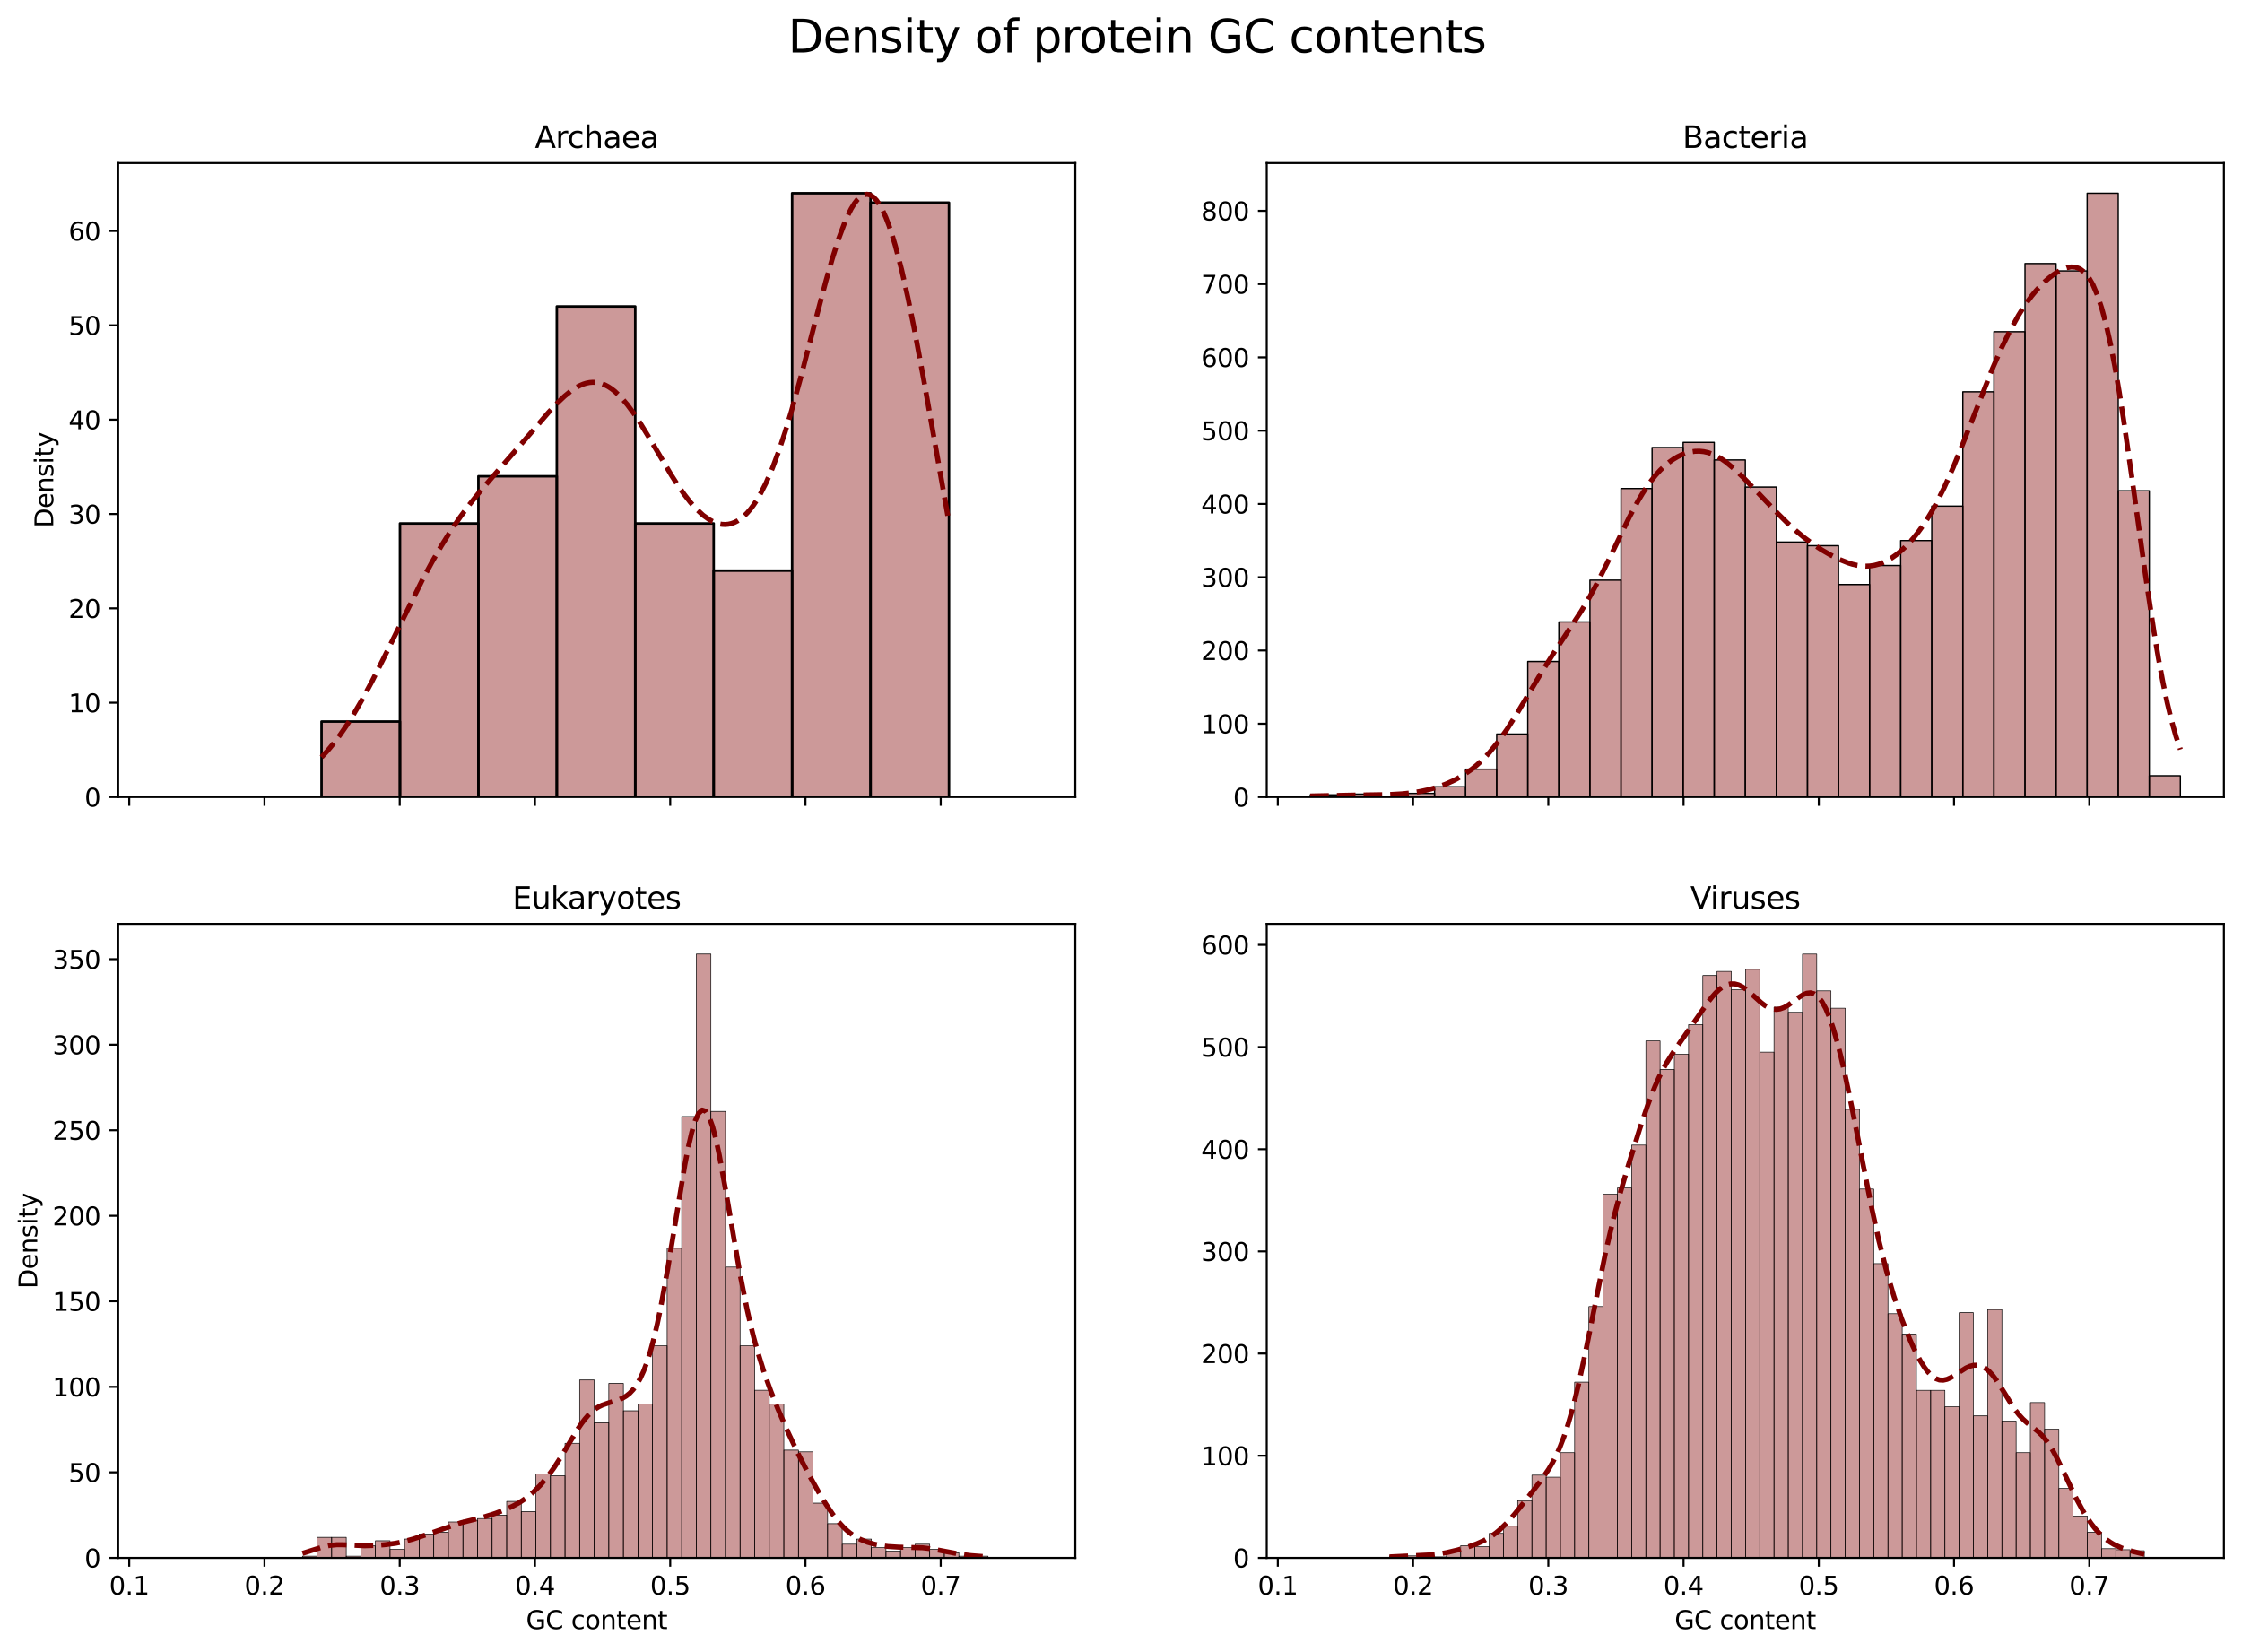 <?xml version="1.0" encoding="utf-8" standalone="no"?>
<!DOCTYPE svg PUBLIC "-//W3C//DTD SVG 1.1//EN"
  "http://www.w3.org/Graphics/SVG/1.1/DTD/svg11.dtd">
<svg xmlns:xlink="http://www.w3.org/1999/xlink" width="891.166pt" height="656.756pt" viewBox="0 0 891.166 656.756" xmlns="http://www.w3.org/2000/svg" version="1.1">
 <defs>
  <style type="text/css">*{stroke-linejoin: round; stroke-linecap: butt}</style>
 </defs>
 <g id="figure_1">
  <g id="patch_1">
   <path d="M 0 656.756 
L 891.166 656.756 
L 891.166 0 
L 0 0 
z
" style="fill: #ffffff"/>
  </g>
  <g id="axes_1">
   <g id="patch_2">
    <path d="M 46.966 316.8 
L 427.42 316.8 
L 427.42 64.8 
L 46.966 64.8 
z
" style="fill: #ffffff"/>
   </g>
   <g id="patch_3">
    <path d="M 127.807 316.8 
L 158.981 316.8 
L 158.981 286.8 
L 127.807 286.8 
z
" clip-path="url(#p3e16639235)" style="fill: #800000; fill-opacity: 0.4; stroke: #000000; stroke-linejoin: miter"/>
   </g>
   <g id="patch_4">
    <path d="M 158.981 316.8 
L 190.156 316.8 
L 190.156 208.05 
L 158.981 208.05 
z
" clip-path="url(#p3e16639235)" style="fill: #800000; fill-opacity: 0.4; stroke: #000000; stroke-linejoin: miter"/>
   </g>
   <g id="patch_5">
    <path d="M 190.156 316.8 
L 221.33 316.8 
L 221.33 189.3 
L 190.156 189.3 
z
" clip-path="url(#p3e16639235)" style="fill: #800000; fill-opacity: 0.4; stroke: #000000; stroke-linejoin: miter"/>
   </g>
   <g id="patch_6">
    <path d="M 221.33 316.8 
L 252.505 316.8 
L 252.505 121.8 
L 221.33 121.8 
z
" clip-path="url(#p3e16639235)" style="fill: #800000; fill-opacity: 0.4; stroke: #000000; stroke-linejoin: miter"/>
   </g>
   <g id="patch_7">
    <path d="M 252.505 316.8 
L 283.679 316.8 
L 283.679 208.05 
L 252.505 208.05 
z
" clip-path="url(#p3e16639235)" style="fill: #800000; fill-opacity: 0.4; stroke: #000000; stroke-linejoin: miter"/>
   </g>
   <g id="patch_8">
    <path d="M 283.679 316.8 
L 314.853 316.8 
L 314.853 226.8 
L 283.679 226.8 
z
" clip-path="url(#p3e16639235)" style="fill: #800000; fill-opacity: 0.4; stroke: #000000; stroke-linejoin: miter"/>
   </g>
   <g id="patch_9">
    <path d="M 314.853 316.8 
L 346.028 316.8 
L 346.028 76.8 
L 314.853 76.8 
z
" clip-path="url(#p3e16639235)" style="fill: #800000; fill-opacity: 0.4; stroke: #000000; stroke-linejoin: miter"/>
   </g>
   <g id="patch_10">
    <path d="M 346.028 316.8 
L 377.202 316.8 
L 377.202 80.55 
L 346.028 80.55 
z
" clip-path="url(#p3e16639235)" style="fill: #800000; fill-opacity: 0.4; stroke: #000000; stroke-linejoin: miter"/>
   </g>
   <g id="matplotlib.axis_1">
    <g id="xtick_1">
     <g id="line2d_1">
      <defs>
       <path id="mc2c32a4d33" d="M 0 0 
L 0 3.5 
" style="stroke: #000000; stroke-width: 0.8"/>
      </defs>
      <g>
       <use xlink:href="#mc2c32a4d33" x="51.37" y="316.8" style="stroke: #000000; stroke-width: 0.8"/>
      </g>
     </g>
    </g>
    <g id="xtick_2">
     <g id="line2d_2">
      <g>
       <use xlink:href="#mc2c32a4d33" x="105.128" y="316.8" style="stroke: #000000; stroke-width: 0.8"/>
      </g>
     </g>
    </g>
    <g id="xtick_3">
     <g id="line2d_3">
      <g>
       <use xlink:href="#mc2c32a4d33" x="158.885" y="316.8" style="stroke: #000000; stroke-width: 0.8"/>
      </g>
     </g>
    </g>
    <g id="xtick_4">
     <g id="line2d_4">
      <g>
       <use xlink:href="#mc2c32a4d33" x="212.642" y="316.8" style="stroke: #000000; stroke-width: 0.8"/>
      </g>
     </g>
    </g>
    <g id="xtick_5">
     <g id="line2d_5">
      <g>
       <use xlink:href="#mc2c32a4d33" x="266.399" y="316.8" style="stroke: #000000; stroke-width: 0.8"/>
      </g>
     </g>
    </g>
    <g id="xtick_6">
     <g id="line2d_6">
      <g>
       <use xlink:href="#mc2c32a4d33" x="320.156" y="316.8" style="stroke: #000000; stroke-width: 0.8"/>
      </g>
     </g>
    </g>
    <g id="xtick_7">
     <g id="line2d_7">
      <g>
       <use xlink:href="#mc2c32a4d33" x="373.913" y="316.8" style="stroke: #000000; stroke-width: 0.8"/>
      </g>
     </g>
    </g>
   </g>
   <g id="matplotlib.axis_2">
    <g id="ytick_1">
     <g id="line2d_8">
      <defs>
       <path id="m2751f4d24d" d="M 0 0 
L -3.5 0 
" style="stroke: #000000; stroke-width: 0.8"/>
      </defs>
      <g>
       <use xlink:href="#m2751f4d24d" x="46.966" y="316.8" style="stroke: #000000; stroke-width: 0.8"/>
      </g>
     </g>
     <g id="text_1">
      <!-- 0 -->
      <g transform="translate(33.603 320.599) scale(0.1 -0.1)">
       <defs>
        <path id="DejaVuSans-30" d="M 2034 4250 
Q 1547 4250 1301 3770 
Q 1056 3291 1056 2328 
Q 1056 1369 1301 889 
Q 1547 409 2034 409 
Q 2525 409 2770 889 
Q 3016 1369 3016 2328 
Q 3016 3291 2770 3770 
Q 2525 4250 2034 4250 
z
M 2034 4750 
Q 2819 4750 3233 4129 
Q 3647 3509 3647 2328 
Q 3647 1150 3233 529 
Q 2819 -91 2034 -91 
Q 1250 -91 836 529 
Q 422 1150 422 2328 
Q 422 3509 836 4129 
Q 1250 4750 2034 4750 
z
" transform="scale(0.016)"/>
       </defs>
       <use xlink:href="#DejaVuSans-30"/>
      </g>
     </g>
    </g>
    <g id="ytick_2">
     <g id="line2d_9">
      <g>
       <use xlink:href="#m2751f4d24d" x="46.966" y="279.3" style="stroke: #000000; stroke-width: 0.8"/>
      </g>
     </g>
     <g id="text_2">
      <!-- 10 -->
      <g transform="translate(27.241 283.099) scale(0.1 -0.1)">
       <defs>
        <path id="DejaVuSans-31" d="M 794 531 
L 1825 531 
L 1825 4091 
L 703 3866 
L 703 4441 
L 1819 4666 
L 2450 4666 
L 2450 531 
L 3481 531 
L 3481 0 
L 794 0 
L 794 531 
z
" transform="scale(0.016)"/>
       </defs>
       <use xlink:href="#DejaVuSans-31"/>
       <use xlink:href="#DejaVuSans-30" x="63.623"/>
      </g>
     </g>
    </g>
    <g id="ytick_3">
     <g id="line2d_10">
      <g>
       <use xlink:href="#m2751f4d24d" x="46.966" y="241.8" style="stroke: #000000; stroke-width: 0.8"/>
      </g>
     </g>
     <g id="text_3">
      <!-- 20 -->
      <g transform="translate(27.241 245.599) scale(0.1 -0.1)">
       <defs>
        <path id="DejaVuSans-32" d="M 1228 531 
L 3431 531 
L 3431 0 
L 469 0 
L 469 531 
Q 828 903 1448 1529 
Q 2069 2156 2228 2338 
Q 2531 2678 2651 2914 
Q 2772 3150 2772 3378 
Q 2772 3750 2511 3984 
Q 2250 4219 1831 4219 
Q 1534 4219 1204 4116 
Q 875 4013 500 3803 
L 500 4441 
Q 881 4594 1212 4672 
Q 1544 4750 1819 4750 
Q 2544 4750 2975 4387 
Q 3406 4025 3406 3419 
Q 3406 3131 3298 2873 
Q 3191 2616 2906 2266 
Q 2828 2175 2409 1742 
Q 1991 1309 1228 531 
z
" transform="scale(0.016)"/>
       </defs>
       <use xlink:href="#DejaVuSans-32"/>
       <use xlink:href="#DejaVuSans-30" x="63.623"/>
      </g>
     </g>
    </g>
    <g id="ytick_4">
     <g id="line2d_11">
      <g>
       <use xlink:href="#m2751f4d24d" x="46.966" y="204.3" style="stroke: #000000; stroke-width: 0.8"/>
      </g>
     </g>
     <g id="text_4">
      <!-- 30 -->
      <g transform="translate(27.241 208.099) scale(0.1 -0.1)">
       <defs>
        <path id="DejaVuSans-33" d="M 2597 2516 
Q 3050 2419 3304 2112 
Q 3559 1806 3559 1356 
Q 3559 666 3084 287 
Q 2609 -91 1734 -91 
Q 1441 -91 1130 -33 
Q 819 25 488 141 
L 488 750 
Q 750 597 1062 519 
Q 1375 441 1716 441 
Q 2309 441 2620 675 
Q 2931 909 2931 1356 
Q 2931 1769 2642 2001 
Q 2353 2234 1838 2234 
L 1294 2234 
L 1294 2753 
L 1863 2753 
Q 2328 2753 2575 2939 
Q 2822 3125 2822 3475 
Q 2822 3834 2567 4026 
Q 2313 4219 1838 4219 
Q 1578 4219 1281 4162 
Q 984 4106 628 3988 
L 628 4550 
Q 988 4650 1302 4700 
Q 1616 4750 1894 4750 
Q 2613 4750 3031 4423 
Q 3450 4097 3450 3541 
Q 3450 3153 3228 2886 
Q 3006 2619 2597 2516 
z
" transform="scale(0.016)"/>
       </defs>
       <use xlink:href="#DejaVuSans-33"/>
       <use xlink:href="#DejaVuSans-30" x="63.623"/>
      </g>
     </g>
    </g>
    <g id="ytick_5">
     <g id="line2d_12">
      <g>
       <use xlink:href="#m2751f4d24d" x="46.966" y="166.8" style="stroke: #000000; stroke-width: 0.8"/>
      </g>
     </g>
     <g id="text_5">
      <!-- 40 -->
      <g transform="translate(27.241 170.599) scale(0.1 -0.1)">
       <defs>
        <path id="DejaVuSans-34" d="M 2419 4116 
L 825 1625 
L 2419 1625 
L 2419 4116 
z
M 2253 4666 
L 3047 4666 
L 3047 1625 
L 3713 1625 
L 3713 1100 
L 3047 1100 
L 3047 0 
L 2419 0 
L 2419 1100 
L 313 1100 
L 313 1709 
L 2253 4666 
z
" transform="scale(0.016)"/>
       </defs>
       <use xlink:href="#DejaVuSans-34"/>
       <use xlink:href="#DejaVuSans-30" x="63.623"/>
      </g>
     </g>
    </g>
    <g id="ytick_6">
     <g id="line2d_13">
      <g>
       <use xlink:href="#m2751f4d24d" x="46.966" y="129.3" style="stroke: #000000; stroke-width: 0.8"/>
      </g>
     </g>
     <g id="text_6">
      <!-- 50 -->
      <g transform="translate(27.241 133.099) scale(0.1 -0.1)">
       <defs>
        <path id="DejaVuSans-35" d="M 691 4666 
L 3169 4666 
L 3169 4134 
L 1269 4134 
L 1269 2991 
Q 1406 3038 1543 3061 
Q 1681 3084 1819 3084 
Q 2600 3084 3056 2656 
Q 3513 2228 3513 1497 
Q 3513 744 3044 326 
Q 2575 -91 1722 -91 
Q 1428 -91 1123 -41 
Q 819 9 494 109 
L 494 744 
Q 775 591 1075 516 
Q 1375 441 1709 441 
Q 2250 441 2565 725 
Q 2881 1009 2881 1497 
Q 2881 1984 2565 2268 
Q 2250 2553 1709 2553 
Q 1456 2553 1204 2497 
Q 953 2441 691 2322 
L 691 4666 
z
" transform="scale(0.016)"/>
       </defs>
       <use xlink:href="#DejaVuSans-35"/>
       <use xlink:href="#DejaVuSans-30" x="63.623"/>
      </g>
     </g>
    </g>
    <g id="ytick_7">
     <g id="line2d_14">
      <g>
       <use xlink:href="#m2751f4d24d" x="46.966" y="91.8" style="stroke: #000000; stroke-width: 0.8"/>
      </g>
     </g>
     <g id="text_7">
      <!-- 60 -->
      <g transform="translate(27.241 95.599) scale(0.1 -0.1)">
       <defs>
        <path id="DejaVuSans-36" d="M 2113 2584 
Q 1688 2584 1439 2293 
Q 1191 2003 1191 1497 
Q 1191 994 1439 701 
Q 1688 409 2113 409 
Q 2538 409 2786 701 
Q 3034 994 3034 1497 
Q 3034 2003 2786 2293 
Q 2538 2584 2113 2584 
z
M 3366 4563 
L 3366 3988 
Q 3128 4100 2886 4159 
Q 2644 4219 2406 4219 
Q 1781 4219 1451 3797 
Q 1122 3375 1075 2522 
Q 1259 2794 1537 2939 
Q 1816 3084 2150 3084 
Q 2853 3084 3261 2657 
Q 3669 2231 3669 1497 
Q 3669 778 3244 343 
Q 2819 -91 2113 -91 
Q 1303 -91 875 529 
Q 447 1150 447 2328 
Q 447 3434 972 4092 
Q 1497 4750 2381 4750 
Q 2619 4750 2861 4703 
Q 3103 4656 3366 4563 
z
" transform="scale(0.016)"/>
       </defs>
       <use xlink:href="#DejaVuSans-36"/>
       <use xlink:href="#DejaVuSans-30" x="63.623"/>
      </g>
     </g>
    </g>
    <g id="text_8">
     <!-- Density -->
     <g transform="translate(21.161 209.809) rotate(-90) scale(0.1 -0.1)">
      <defs>
       <path id="DejaVuSans-44" d="M 1259 4147 
L 1259 519 
L 2022 519 
Q 2988 519 3436 956 
Q 3884 1394 3884 2338 
Q 3884 3275 3436 3711 
Q 2988 4147 2022 4147 
L 1259 4147 
z
M 628 4666 
L 1925 4666 
Q 3281 4666 3915 4102 
Q 4550 3538 4550 2338 
Q 4550 1131 3912 565 
Q 3275 0 1925 0 
L 628 0 
L 628 4666 
z
" transform="scale(0.016)"/>
       <path id="DejaVuSans-65" d="M 3597 1894 
L 3597 1613 
L 953 1613 
Q 991 1019 1311 708 
Q 1631 397 2203 397 
Q 2534 397 2845 478 
Q 3156 559 3463 722 
L 3463 178 
Q 3153 47 2828 -22 
Q 2503 -91 2169 -91 
Q 1331 -91 842 396 
Q 353 884 353 1716 
Q 353 2575 817 3079 
Q 1281 3584 2069 3584 
Q 2775 3584 3186 3129 
Q 3597 2675 3597 1894 
z
M 3022 2063 
Q 3016 2534 2758 2815 
Q 2500 3097 2075 3097 
Q 1594 3097 1305 2825 
Q 1016 2553 972 2059 
L 3022 2063 
z
" transform="scale(0.016)"/>
       <path id="DejaVuSans-6e" d="M 3513 2113 
L 3513 0 
L 2938 0 
L 2938 2094 
Q 2938 2591 2744 2837 
Q 2550 3084 2163 3084 
Q 1697 3084 1428 2787 
Q 1159 2491 1159 1978 
L 1159 0 
L 581 0 
L 581 3500 
L 1159 3500 
L 1159 2956 
Q 1366 3272 1645 3428 
Q 1925 3584 2291 3584 
Q 2894 3584 3203 3211 
Q 3513 2838 3513 2113 
z
" transform="scale(0.016)"/>
       <path id="DejaVuSans-73" d="M 2834 3397 
L 2834 2853 
Q 2591 2978 2328 3040 
Q 2066 3103 1784 3103 
Q 1356 3103 1142 2972 
Q 928 2841 928 2578 
Q 928 2378 1081 2264 
Q 1234 2150 1697 2047 
L 1894 2003 
Q 2506 1872 2764 1633 
Q 3022 1394 3022 966 
Q 3022 478 2636 193 
Q 2250 -91 1575 -91 
Q 1294 -91 989 -36 
Q 684 19 347 128 
L 347 722 
Q 666 556 975 473 
Q 1284 391 1588 391 
Q 1994 391 2212 530 
Q 2431 669 2431 922 
Q 2431 1156 2273 1281 
Q 2116 1406 1581 1522 
L 1381 1569 
Q 847 1681 609 1914 
Q 372 2147 372 2553 
Q 372 3047 722 3315 
Q 1072 3584 1716 3584 
Q 2034 3584 2315 3537 
Q 2597 3491 2834 3397 
z
" transform="scale(0.016)"/>
       <path id="DejaVuSans-69" d="M 603 3500 
L 1178 3500 
L 1178 0 
L 603 0 
L 603 3500 
z
M 603 4863 
L 1178 4863 
L 1178 4134 
L 603 4134 
L 603 4863 
z
" transform="scale(0.016)"/>
       <path id="DejaVuSans-74" d="M 1172 4494 
L 1172 3500 
L 2356 3500 
L 2356 3053 
L 1172 3053 
L 1172 1153 
Q 1172 725 1289 603 
Q 1406 481 1766 481 
L 2356 481 
L 2356 0 
L 1766 0 
Q 1100 0 847 248 
Q 594 497 594 1153 
L 594 3053 
L 172 3053 
L 172 3500 
L 594 3500 
L 594 4494 
L 1172 4494 
z
" transform="scale(0.016)"/>
       <path id="DejaVuSans-79" d="M 2059 -325 
Q 1816 -950 1584 -1140 
Q 1353 -1331 966 -1331 
L 506 -1331 
L 506 -850 
L 844 -850 
Q 1081 -850 1212 -737 
Q 1344 -625 1503 -206 
L 1606 56 
L 191 3500 
L 800 3500 
L 1894 763 
L 2988 3500 
L 3597 3500 
L 2059 -325 
z
" transform="scale(0.016)"/>
      </defs>
      <use xlink:href="#DejaVuSans-44"/>
      <use xlink:href="#DejaVuSans-65" x="77.002"/>
      <use xlink:href="#DejaVuSans-6e" x="138.525"/>
      <use xlink:href="#DejaVuSans-73" x="201.904"/>
      <use xlink:href="#DejaVuSans-69" x="254.004"/>
      <use xlink:href="#DejaVuSans-74" x="281.787"/>
      <use xlink:href="#DejaVuSans-79" x="320.996"/>
     </g>
    </g>
   </g>
   <g id="line2d_15">
    <path d="M 127.807 300.964 
L 130.313 298.251 
L 132.82 295.224 
L 135.326 291.882 
L 137.833 288.226 
L 140.339 284.27 
L 144.099 277.815 
L 147.859 270.822 
L 152.872 260.887 
L 167.911 230.44 
L 171.67 223.465 
L 175.43 216.958 
L 179.19 210.958 
L 182.95 205.461 
L 186.709 200.419 
L 190.469 195.746 
L 195.482 189.896 
L 210.521 172.64 
L 218.04 163.914 
L 221.8 159.92 
L 224.307 157.55 
L 226.813 155.502 
L 229.32 153.855 
L 230.573 153.205 
L 231.826 152.681 
L 233.079 152.291 
L 234.332 152.042 
L 235.586 151.939 
L 236.839 151.987 
L 238.092 152.189 
L 239.345 152.548 
L 240.599 153.064 
L 241.852 153.737 
L 243.105 154.565 
L 244.358 155.544 
L 246.865 157.938 
L 249.371 160.867 
L 251.878 164.259 
L 254.384 168.028 
L 258.144 174.172 
L 266.917 188.963 
L 269.423 192.859 
L 271.93 196.451 
L 274.436 199.673 
L 276.943 202.465 
L 279.449 204.777 
L 281.956 206.564 
L 283.209 207.248 
L 284.462 207.786 
L 285.715 208.171 
L 286.969 208.399 
L 288.222 208.464 
L 289.475 208.361 
L 290.728 208.084 
L 291.982 207.627 
L 293.235 206.983 
L 294.488 206.147 
L 295.741 205.112 
L 296.995 203.873 
L 298.248 202.424 
L 299.501 200.76 
L 300.754 198.876 
L 302.008 196.769 
L 304.514 191.874 
L 307.021 186.069 
L 309.527 179.374 
L 312.034 171.835 
L 314.54 163.538 
L 318.3 149.944 
L 324.566 125.734 
L 328.326 111.554 
L 330.832 102.803 
L 333.339 94.94 
L 335.845 88.235 
L 337.098 85.397 
L 338.352 82.941 
L 339.605 80.893 
L 340.858 79.277 
L 342.111 78.113 
L 343.365 77.42 
L 344.618 77.212 
L 345.871 77.5 
L 347.124 78.29 
L 348.378 79.587 
L 349.631 81.389 
L 350.884 83.693 
L 352.137 86.49 
L 353.391 89.768 
L 354.644 93.511 
L 355.897 97.701 
L 358.404 107.327 
L 360.91 118.433 
L 363.416 130.765 
L 367.176 150.95 
L 377.202 207.677 
L 377.202 207.677 
" clip-path="url(#p3e16639235)" style="fill: none; stroke-dasharray: 7.4,3.2; stroke-dashoffset: 0; stroke: #800000; stroke-width: 2"/>
   </g>
   <g id="patch_11">
    <path d="M 46.966 316.8 
L 46.966 64.8 
" style="fill: none; stroke: #000000; stroke-width: 0.8; stroke-linejoin: miter; stroke-linecap: square"/>
   </g>
   <g id="patch_12">
    <path d="M 427.42 316.8 
L 427.42 64.8 
" style="fill: none; stroke: #000000; stroke-width: 0.8; stroke-linejoin: miter; stroke-linecap: square"/>
   </g>
   <g id="patch_13">
    <path d="M 46.966 316.8 
L 427.42 316.8 
" style="fill: none; stroke: #000000; stroke-width: 0.8; stroke-linejoin: miter; stroke-linecap: square"/>
   </g>
   <g id="patch_14">
    <path d="M 46.966 64.8 
L 427.42 64.8 
" style="fill: none; stroke: #000000; stroke-width: 0.8; stroke-linejoin: miter; stroke-linecap: square"/>
   </g>
   <g id="text_9">
    <!-- Archaea -->
    <g transform="translate(212.61 58.8) scale(0.12 -0.12)">
     <defs>
      <path id="DejaVuSans-41" d="M 2188 4044 
L 1331 1722 
L 3047 1722 
L 2188 4044 
z
M 1831 4666 
L 2547 4666 
L 4325 0 
L 3669 0 
L 3244 1197 
L 1141 1197 
L 716 0 
L 50 0 
L 1831 4666 
z
" transform="scale(0.016)"/>
      <path id="DejaVuSans-72" d="M 2631 2963 
Q 2534 3019 2420 3045 
Q 2306 3072 2169 3072 
Q 1681 3072 1420 2755 
Q 1159 2438 1159 1844 
L 1159 0 
L 581 0 
L 581 3500 
L 1159 3500 
L 1159 2956 
Q 1341 3275 1631 3429 
Q 1922 3584 2338 3584 
Q 2397 3584 2469 3576 
Q 2541 3569 2628 3553 
L 2631 2963 
z
" transform="scale(0.016)"/>
      <path id="DejaVuSans-63" d="M 3122 3366 
L 3122 2828 
Q 2878 2963 2633 3030 
Q 2388 3097 2138 3097 
Q 1578 3097 1268 2742 
Q 959 2388 959 1747 
Q 959 1106 1268 751 
Q 1578 397 2138 397 
Q 2388 397 2633 464 
Q 2878 531 3122 666 
L 3122 134 
Q 2881 22 2623 -34 
Q 2366 -91 2075 -91 
Q 1284 -91 818 406 
Q 353 903 353 1747 
Q 353 2603 823 3093 
Q 1294 3584 2113 3584 
Q 2378 3584 2631 3529 
Q 2884 3475 3122 3366 
z
" transform="scale(0.016)"/>
      <path id="DejaVuSans-68" d="M 3513 2113 
L 3513 0 
L 2938 0 
L 2938 2094 
Q 2938 2591 2744 2837 
Q 2550 3084 2163 3084 
Q 1697 3084 1428 2787 
Q 1159 2491 1159 1978 
L 1159 0 
L 581 0 
L 581 4863 
L 1159 4863 
L 1159 2956 
Q 1366 3272 1645 3428 
Q 1925 3584 2291 3584 
Q 2894 3584 3203 3211 
Q 3513 2838 3513 2113 
z
" transform="scale(0.016)"/>
      <path id="DejaVuSans-61" d="M 2194 1759 
Q 1497 1759 1228 1600 
Q 959 1441 959 1056 
Q 959 750 1161 570 
Q 1363 391 1709 391 
Q 2188 391 2477 730 
Q 2766 1069 2766 1631 
L 2766 1759 
L 2194 1759 
z
M 3341 1997 
L 3341 0 
L 2766 0 
L 2766 531 
Q 2569 213 2275 61 
Q 1981 -91 1556 -91 
Q 1019 -91 701 211 
Q 384 513 384 1019 
Q 384 1609 779 1909 
Q 1175 2209 1959 2209 
L 2766 2209 
L 2766 2266 
Q 2766 2663 2505 2880 
Q 2244 3097 1772 3097 
Q 1472 3097 1187 3025 
Q 903 2953 641 2809 
L 641 3341 
Q 956 3463 1253 3523 
Q 1550 3584 1831 3584 
Q 2591 3584 2966 3190 
Q 3341 2797 3341 1997 
z
" transform="scale(0.016)"/>
     </defs>
     <use xlink:href="#DejaVuSans-41"/>
     <use xlink:href="#DejaVuSans-72" x="68.408"/>
     <use xlink:href="#DejaVuSans-63" x="107.271"/>
     <use xlink:href="#DejaVuSans-68" x="162.252"/>
     <use xlink:href="#DejaVuSans-61" x="225.631"/>
     <use xlink:href="#DejaVuSans-65" x="286.91"/>
     <use xlink:href="#DejaVuSans-61" x="348.434"/>
    </g>
   </g>
  </g>
  <g id="axes_2">
   <g id="patch_15">
    <path d="M 503.511 316.8 
L 883.966 316.8 
L 883.966 64.8 
L 503.511 64.8 
z
" style="fill: #ffffff"/>
   </g>
   <g id="patch_16">
    <path d="M 520.804 316.8 
L 533.157 316.8 
L 533.157 315.926 
L 520.804 315.926 
z
" clip-path="url(#pab2299f40a)" style="fill: #800000; fill-opacity: 0.4; stroke: #000000; stroke-width: 0.527; stroke-linejoin: miter"/>
   </g>
   <g id="patch_17">
    <path d="M 533.157 316.8 
L 545.509 316.8 
L 545.509 315.635 
L 533.157 315.635 
z
" clip-path="url(#pab2299f40a)" style="fill: #800000; fill-opacity: 0.4; stroke: #000000; stroke-width: 0.527; stroke-linejoin: miter"/>
   </g>
   <g id="patch_18">
    <path d="M 545.509 316.8 
L 557.862 316.8 
L 557.862 316.509 
L 545.509 316.509 
z
" clip-path="url(#pab2299f40a)" style="fill: #800000; fill-opacity: 0.4; stroke: #000000; stroke-width: 0.527; stroke-linejoin: miter"/>
   </g>
   <g id="patch_19">
    <path d="M 557.862 316.8 
L 570.214 316.8 
L 570.214 315.344 
L 557.862 315.344 
z
" clip-path="url(#pab2299f40a)" style="fill: #800000; fill-opacity: 0.4; stroke: #000000; stroke-width: 0.527; stroke-linejoin: miter"/>
   </g>
   <g id="patch_20">
    <path d="M 570.214 316.8 
L 582.567 316.8 
L 582.567 312.722 
L 570.214 312.722 
z
" clip-path="url(#pab2299f40a)" style="fill: #800000; fill-opacity: 0.4; stroke: #000000; stroke-width: 0.527; stroke-linejoin: miter"/>
   </g>
   <g id="patch_21">
    <path d="M 582.567 316.8 
L 594.919 316.8 
L 594.919 305.732 
L 582.567 305.732 
z
" clip-path="url(#pab2299f40a)" style="fill: #800000; fill-opacity: 0.4; stroke: #000000; stroke-width: 0.527; stroke-linejoin: miter"/>
   </g>
   <g id="patch_22">
    <path d="M 594.919 316.8 
L 607.271 316.8 
L 607.271 291.751 
L 594.919 291.751 
z
" clip-path="url(#pab2299f40a)" style="fill: #800000; fill-opacity: 0.4; stroke: #000000; stroke-width: 0.527; stroke-linejoin: miter"/>
   </g>
   <g id="patch_23">
    <path d="M 607.271 316.8 
L 619.624 316.8 
L 619.624 262.917 
L 607.271 262.917 
z
" clip-path="url(#pab2299f40a)" style="fill: #800000; fill-opacity: 0.4; stroke: #000000; stroke-width: 0.527; stroke-linejoin: miter"/>
   </g>
   <g id="patch_24">
    <path d="M 619.624 316.8 
L 631.976 316.8 
L 631.976 247.188 
L 619.624 247.188 
z
" clip-path="url(#pab2299f40a)" style="fill: #800000; fill-opacity: 0.4; stroke: #000000; stroke-width: 0.527; stroke-linejoin: miter"/>
   </g>
   <g id="patch_25">
    <path d="M 631.976 316.8 
L 644.329 316.8 
L 644.329 230.586 
L 631.976 230.586 
z
" clip-path="url(#pab2299f40a)" style="fill: #800000; fill-opacity: 0.4; stroke: #000000; stroke-width: 0.527; stroke-linejoin: miter"/>
   </g>
   <g id="patch_26">
    <path d="M 644.329 316.8 
L 656.681 316.8 
L 656.681 194.179 
L 644.329 194.179 
z
" clip-path="url(#pab2299f40a)" style="fill: #800000; fill-opacity: 0.4; stroke: #000000; stroke-width: 0.527; stroke-linejoin: miter"/>
   </g>
   <g id="patch_27">
    <path d="M 656.681 316.8 
L 669.034 316.8 
L 669.034 177.868 
L 656.681 177.868 
z
" clip-path="url(#pab2299f40a)" style="fill: #800000; fill-opacity: 0.4; stroke: #000000; stroke-width: 0.527; stroke-linejoin: miter"/>
   </g>
   <g id="patch_28">
    <path d="M 669.034 316.8 
L 681.386 316.8 
L 681.386 175.829 
L 669.034 175.829 
z
" clip-path="url(#pab2299f40a)" style="fill: #800000; fill-opacity: 0.4; stroke: #000000; stroke-width: 0.527; stroke-linejoin: miter"/>
   </g>
   <g id="patch_29">
    <path d="M 681.386 316.8 
L 693.738 316.8 
L 693.738 182.819 
L 681.386 182.819 
z
" clip-path="url(#pab2299f40a)" style="fill: #800000; fill-opacity: 0.4; stroke: #000000; stroke-width: 0.527; stroke-linejoin: miter"/>
   </g>
   <g id="patch_30">
    <path d="M 693.738 316.8 
L 706.091 316.8 
L 706.091 193.596 
L 693.738 193.596 
z
" clip-path="url(#pab2299f40a)" style="fill: #800000; fill-opacity: 0.4; stroke: #000000; stroke-width: 0.527; stroke-linejoin: miter"/>
   </g>
   <g id="patch_31">
    <path d="M 706.091 316.8 
L 718.443 316.8 
L 718.443 215.441 
L 706.091 215.441 
z
" clip-path="url(#pab2299f40a)" style="fill: #800000; fill-opacity: 0.4; stroke: #000000; stroke-width: 0.527; stroke-linejoin: miter"/>
   </g>
   <g id="patch_32">
    <path d="M 718.443 316.8 
L 730.796 316.8 
L 730.796 216.897 
L 718.443 216.897 
z
" clip-path="url(#pab2299f40a)" style="fill: #800000; fill-opacity: 0.4; stroke: #000000; stroke-width: 0.527; stroke-linejoin: miter"/>
   </g>
   <g id="patch_33">
    <path d="M 730.796 316.8 
L 743.148 316.8 
L 743.148 232.334 
L 730.796 232.334 
z
" clip-path="url(#pab2299f40a)" style="fill: #800000; fill-opacity: 0.4; stroke: #000000; stroke-width: 0.527; stroke-linejoin: miter"/>
   </g>
   <g id="patch_34">
    <path d="M 743.148 316.8 
L 755.5 316.8 
L 755.5 224.761 
L 743.148 224.761 
z
" clip-path="url(#pab2299f40a)" style="fill: #800000; fill-opacity: 0.4; stroke: #000000; stroke-width: 0.527; stroke-linejoin: miter"/>
   </g>
   <g id="patch_35">
    <path d="M 755.5 316.8 
L 767.853 316.8 
L 767.853 214.858 
L 755.5 214.858 
z
" clip-path="url(#pab2299f40a)" style="fill: #800000; fill-opacity: 0.4; stroke: #000000; stroke-width: 0.527; stroke-linejoin: miter"/>
   </g>
   <g id="patch_36">
    <path d="M 767.853 316.8 
L 780.205 316.8 
L 780.205 201.169 
L 767.853 201.169 
z
" clip-path="url(#pab2299f40a)" style="fill: #800000; fill-opacity: 0.4; stroke: #000000; stroke-width: 0.527; stroke-linejoin: miter"/>
   </g>
   <g id="patch_37">
    <path d="M 780.205 316.8 
L 792.558 316.8 
L 792.558 155.732 
L 780.205 155.732 
z
" clip-path="url(#pab2299f40a)" style="fill: #800000; fill-opacity: 0.4; stroke: #000000; stroke-width: 0.527; stroke-linejoin: miter"/>
   </g>
   <g id="patch_38">
    <path d="M 792.558 316.8 
L 804.91 316.8 
L 804.91 131.849 
L 792.558 131.849 
z
" clip-path="url(#pab2299f40a)" style="fill: #800000; fill-opacity: 0.4; stroke: #000000; stroke-width: 0.527; stroke-linejoin: miter"/>
   </g>
   <g id="patch_39">
    <path d="M 804.91 316.8 
L 817.263 316.8 
L 817.263 104.761 
L 804.91 104.761 
z
" clip-path="url(#pab2299f40a)" style="fill: #800000; fill-opacity: 0.4; stroke: #000000; stroke-width: 0.527; stroke-linejoin: miter"/>
   </g>
   <g id="patch_40">
    <path d="M 817.263 316.8 
L 829.615 316.8 
L 829.615 107.674 
L 817.263 107.674 
z
" clip-path="url(#pab2299f40a)" style="fill: #800000; fill-opacity: 0.4; stroke: #000000; stroke-width: 0.527; stroke-linejoin: miter"/>
   </g>
   <g id="patch_41">
    <path d="M 829.615 316.8 
L 841.967 316.8 
L 841.967 76.8 
L 829.615 76.8 
z
" clip-path="url(#pab2299f40a)" style="fill: #800000; fill-opacity: 0.4; stroke: #000000; stroke-width: 0.527; stroke-linejoin: miter"/>
   </g>
   <g id="patch_42">
    <path d="M 841.967 316.8 
L 854.32 316.8 
L 854.32 195.052 
L 841.967 195.052 
z
" clip-path="url(#pab2299f40a)" style="fill: #800000; fill-opacity: 0.4; stroke: #000000; stroke-width: 0.527; stroke-linejoin: miter"/>
   </g>
   <g id="patch_43">
    <path d="M 854.32 316.8 
L 866.672 316.8 
L 866.672 308.353 
L 854.32 308.353 
z
" clip-path="url(#pab2299f40a)" style="fill: #800000; fill-opacity: 0.4; stroke: #000000; stroke-width: 0.527; stroke-linejoin: miter"/>
   </g>
   <g id="matplotlib.axis_3">
    <g id="xtick_8">
     <g id="line2d_16">
      <g>
       <use xlink:href="#mc2c32a4d33" x="507.916" y="316.8" style="stroke: #000000; stroke-width: 0.8"/>
      </g>
     </g>
    </g>
    <g id="xtick_9">
     <g id="line2d_17">
      <g>
       <use xlink:href="#mc2c32a4d33" x="561.673" y="316.8" style="stroke: #000000; stroke-width: 0.8"/>
      </g>
     </g>
    </g>
    <g id="xtick_10">
     <g id="line2d_18">
      <g>
       <use xlink:href="#mc2c32a4d33" x="615.43" y="316.8" style="stroke: #000000; stroke-width: 0.8"/>
      </g>
     </g>
    </g>
    <g id="xtick_11">
     <g id="line2d_19">
      <g>
       <use xlink:href="#mc2c32a4d33" x="669.187" y="316.8" style="stroke: #000000; stroke-width: 0.8"/>
      </g>
     </g>
    </g>
    <g id="xtick_12">
     <g id="line2d_20">
      <g>
       <use xlink:href="#mc2c32a4d33" x="722.944" y="316.8" style="stroke: #000000; stroke-width: 0.8"/>
      </g>
     </g>
    </g>
    <g id="xtick_13">
     <g id="line2d_21">
      <g>
       <use xlink:href="#mc2c32a4d33" x="776.701" y="316.8" style="stroke: #000000; stroke-width: 0.8"/>
      </g>
     </g>
    </g>
    <g id="xtick_14">
     <g id="line2d_22">
      <g>
       <use xlink:href="#mc2c32a4d33" x="830.459" y="316.8" style="stroke: #000000; stroke-width: 0.8"/>
      </g>
     </g>
    </g>
   </g>
   <g id="matplotlib.axis_4">
    <g id="ytick_8">
     <g id="line2d_23">
      <g>
       <use xlink:href="#m2751f4d24d" x="503.511" y="316.8" style="stroke: #000000; stroke-width: 0.8"/>
      </g>
     </g>
     <g id="text_10">
      <!-- 0 -->
      <g transform="translate(490.149 320.599) scale(0.1 -0.1)">
       <use xlink:href="#DejaVuSans-30"/>
      </g>
     </g>
    </g>
    <g id="ytick_9">
     <g id="line2d_24">
      <g>
       <use xlink:href="#m2751f4d24d" x="503.511" y="287.674" style="stroke: #000000; stroke-width: 0.8"/>
      </g>
     </g>
     <g id="text_11">
      <!-- 100 -->
      <g transform="translate(477.424 291.473) scale(0.1 -0.1)">
       <use xlink:href="#DejaVuSans-31"/>
       <use xlink:href="#DejaVuSans-30" x="63.623"/>
       <use xlink:href="#DejaVuSans-30" x="127.246"/>
      </g>
     </g>
    </g>
    <g id="ytick_10">
     <g id="line2d_25">
      <g>
       <use xlink:href="#m2751f4d24d" x="503.511" y="258.548" style="stroke: #000000; stroke-width: 0.8"/>
      </g>
     </g>
     <g id="text_12">
      <!-- 200 -->
      <g transform="translate(477.424 262.347) scale(0.1 -0.1)">
       <use xlink:href="#DejaVuSans-32"/>
       <use xlink:href="#DejaVuSans-30" x="63.623"/>
       <use xlink:href="#DejaVuSans-30" x="127.246"/>
      </g>
     </g>
    </g>
    <g id="ytick_11">
     <g id="line2d_26">
      <g>
       <use xlink:href="#m2751f4d24d" x="503.511" y="229.421" style="stroke: #000000; stroke-width: 0.8"/>
      </g>
     </g>
     <g id="text_13">
      <!-- 300 -->
      <g transform="translate(477.424 233.221) scale(0.1 -0.1)">
       <use xlink:href="#DejaVuSans-33"/>
       <use xlink:href="#DejaVuSans-30" x="63.623"/>
       <use xlink:href="#DejaVuSans-30" x="127.246"/>
      </g>
     </g>
    </g>
    <g id="ytick_12">
     <g id="line2d_27">
      <g>
       <use xlink:href="#m2751f4d24d" x="503.511" y="200.295" style="stroke: #000000; stroke-width: 0.8"/>
      </g>
     </g>
     <g id="text_14">
      <!-- 400 -->
      <g transform="translate(477.424 204.094) scale(0.1 -0.1)">
       <use xlink:href="#DejaVuSans-34"/>
       <use xlink:href="#DejaVuSans-30" x="63.623"/>
       <use xlink:href="#DejaVuSans-30" x="127.246"/>
      </g>
     </g>
    </g>
    <g id="ytick_13">
     <g id="line2d_28">
      <g>
       <use xlink:href="#m2751f4d24d" x="503.511" y="171.169" style="stroke: #000000; stroke-width: 0.8"/>
      </g>
     </g>
     <g id="text_15">
      <!-- 500 -->
      <g transform="translate(477.424 174.968) scale(0.1 -0.1)">
       <use xlink:href="#DejaVuSans-35"/>
       <use xlink:href="#DejaVuSans-30" x="63.623"/>
       <use xlink:href="#DejaVuSans-30" x="127.246"/>
      </g>
     </g>
    </g>
    <g id="ytick_14">
     <g id="line2d_29">
      <g>
       <use xlink:href="#m2751f4d24d" x="503.511" y="142.043" style="stroke: #000000; stroke-width: 0.8"/>
      </g>
     </g>
     <g id="text_16">
      <!-- 600 -->
      <g transform="translate(477.424 145.842) scale(0.1 -0.1)">
       <use xlink:href="#DejaVuSans-36"/>
       <use xlink:href="#DejaVuSans-30" x="63.623"/>
       <use xlink:href="#DejaVuSans-30" x="127.246"/>
      </g>
     </g>
    </g>
    <g id="ytick_15">
     <g id="line2d_30">
      <g>
       <use xlink:href="#m2751f4d24d" x="503.511" y="112.917" style="stroke: #000000; stroke-width: 0.8"/>
      </g>
     </g>
     <g id="text_17">
      <!-- 700 -->
      <g transform="translate(477.424 116.716) scale(0.1 -0.1)">
       <defs>
        <path id="DejaVuSans-37" d="M 525 4666 
L 3525 4666 
L 3525 4397 
L 1831 0 
L 1172 0 
L 2766 4134 
L 525 4134 
L 525 4666 
z
" transform="scale(0.016)"/>
       </defs>
       <use xlink:href="#DejaVuSans-37"/>
       <use xlink:href="#DejaVuSans-30" x="63.623"/>
       <use xlink:href="#DejaVuSans-30" x="127.246"/>
      </g>
     </g>
    </g>
    <g id="ytick_16">
     <g id="line2d_31">
      <g>
       <use xlink:href="#m2751f4d24d" x="503.511" y="83.79" style="stroke: #000000; stroke-width: 0.8"/>
      </g>
     </g>
     <g id="text_18">
      <!-- 800 -->
      <g transform="translate(477.424 87.59) scale(0.1 -0.1)">
       <defs>
        <path id="DejaVuSans-38" d="M 2034 2216 
Q 1584 2216 1326 1975 
Q 1069 1734 1069 1313 
Q 1069 891 1326 650 
Q 1584 409 2034 409 
Q 2484 409 2743 651 
Q 3003 894 3003 1313 
Q 3003 1734 2745 1975 
Q 2488 2216 2034 2216 
z
M 1403 2484 
Q 997 2584 770 2862 
Q 544 3141 544 3541 
Q 544 4100 942 4425 
Q 1341 4750 2034 4750 
Q 2731 4750 3128 4425 
Q 3525 4100 3525 3541 
Q 3525 3141 3298 2862 
Q 3072 2584 2669 2484 
Q 3125 2378 3379 2068 
Q 3634 1759 3634 1313 
Q 3634 634 3220 271 
Q 2806 -91 2034 -91 
Q 1263 -91 848 271 
Q 434 634 434 1313 
Q 434 1759 690 2068 
Q 947 2378 1403 2484 
z
M 1172 3481 
Q 1172 3119 1398 2916 
Q 1625 2713 2034 2713 
Q 2441 2713 2670 2916 
Q 2900 3119 2900 3481 
Q 2900 3844 2670 4047 
Q 2441 4250 2034 4250 
Q 1625 4250 1398 4047 
Q 1172 3844 1172 3481 
z
" transform="scale(0.016)"/>
       </defs>
       <use xlink:href="#DejaVuSans-38"/>
       <use xlink:href="#DejaVuSans-30" x="63.623"/>
       <use xlink:href="#DejaVuSans-30" x="127.246"/>
      </g>
     </g>
    </g>
   </g>
   <g id="line2d_32">
    <path d="M 520.804 316.378 
L 538.185 316.032 
L 552.089 315.823 
L 557.303 315.521 
L 560.779 315.161 
L 564.255 314.631 
L 567.731 313.895 
L 571.207 312.918 
L 574.683 311.659 
L 578.159 310.071 
L 581.635 308.095 
L 585.112 305.656 
L 586.85 304.237 
L 588.588 302.671 
L 590.326 300.948 
L 592.064 299.061 
L 595.54 294.785 
L 599.016 289.867 
L 602.492 284.417 
L 607.706 275.672 
L 612.92 266.926 
L 618.134 258.698 
L 628.562 242.859 
L 632.038 236.959 
L 635.514 230.477 
L 638.99 223.467 
L 647.681 205.455 
L 651.157 199.011 
L 652.895 196.105 
L 654.633 193.44 
L 656.371 191.024 
L 658.109 188.861 
L 659.847 186.945 
L 661.585 185.268 
L 663.323 183.817 
L 665.061 182.58 
L 666.799 181.548 
L 668.537 180.713 
L 670.275 180.072 
L 672.013 179.626 
L 673.751 179.38 
L 675.489 179.339 
L 677.227 179.511 
L 678.965 179.899 
L 680.703 180.505 
L 682.441 181.323 
L 684.179 182.343 
L 685.917 183.548 
L 689.393 186.422 
L 692.869 189.742 
L 698.083 195.143 
L 706.774 204.235 
L 710.25 207.657 
L 713.726 210.842 
L 717.202 213.732 
L 720.678 216.308 
L 724.154 218.59 
L 727.63 220.599 
L 731.106 222.331 
L 734.582 223.724 
L 736.32 224.259 
L 738.058 224.666 
L 739.796 224.926 
L 741.534 225.025 
L 743.272 224.949 
L 745.01 224.69 
L 746.748 224.24 
L 748.486 223.597 
L 750.224 222.761 
L 751.962 221.734 
L 753.7 220.518 
L 755.438 219.115 
L 757.176 217.524 
L 758.914 215.744 
L 760.652 213.769 
L 762.39 211.592 
L 764.129 209.201 
L 765.867 206.587 
L 767.605 203.74 
L 769.343 200.653 
L 772.819 193.758 
L 776.295 185.969 
L 779.771 177.475 
L 791.937 146.604 
L 795.413 138.682 
L 798.889 131.537 
L 802.365 125.276 
L 804.103 122.493 
L 805.841 119.942 
L 807.579 117.619 
L 809.317 115.516 
L 811.055 113.622 
L 812.793 111.926 
L 814.531 110.419 
L 816.269 109.1 
L 818.007 107.977 
L 819.745 107.073 
L 821.483 106.43 
L 823.222 106.114 
L 824.96 106.212 
L 826.698 106.834 
L 828.436 108.108 
L 830.174 110.174 
L 831.912 113.17 
L 833.65 117.227 
L 835.388 122.448 
L 837.126 128.903 
L 838.864 136.612 
L 840.602 145.541 
L 842.34 155.599 
L 844.078 166.636 
L 847.554 190.811 
L 852.768 228.464 
L 856.244 251.507 
L 857.982 261.801 
L 859.72 271.109 
L 861.458 279.369 
L 863.196 286.562 
L 864.934 292.713 
L 866.672 297.88 
L 866.672 297.88 
" clip-path="url(#pab2299f40a)" style="fill: none; stroke-dasharray: 7.4,3.2; stroke-dashoffset: 0; stroke: #800000; stroke-width: 2"/>
   </g>
   <g id="patch_44">
    <path d="M 503.511 316.8 
L 503.511 64.8 
" style="fill: none; stroke: #000000; stroke-width: 0.8; stroke-linejoin: miter; stroke-linecap: square"/>
   </g>
   <g id="patch_45">
    <path d="M 883.966 316.8 
L 883.966 64.8 
" style="fill: none; stroke: #000000; stroke-width: 0.8; stroke-linejoin: miter; stroke-linecap: square"/>
   </g>
   <g id="patch_46">
    <path d="M 503.511 316.8 
L 883.966 316.8 
" style="fill: none; stroke: #000000; stroke-width: 0.8; stroke-linejoin: miter; stroke-linecap: square"/>
   </g>
   <g id="patch_47">
    <path d="M 503.511 64.8 
L 883.966 64.8 
" style="fill: none; stroke: #000000; stroke-width: 0.8; stroke-linejoin: miter; stroke-linecap: square"/>
   </g>
   <g id="text_19">
    <!-- Bacteria -->
    <g transform="translate(668.791 58.8) scale(0.12 -0.12)">
     <defs>
      <path id="DejaVuSans-42" d="M 1259 2228 
L 1259 519 
L 2272 519 
Q 2781 519 3026 730 
Q 3272 941 3272 1375 
Q 3272 1813 3026 2020 
Q 2781 2228 2272 2228 
L 1259 2228 
z
M 1259 4147 
L 1259 2741 
L 2194 2741 
Q 2656 2741 2882 2914 
Q 3109 3088 3109 3444 
Q 3109 3797 2882 3972 
Q 2656 4147 2194 4147 
L 1259 4147 
z
M 628 4666 
L 2241 4666 
Q 2963 4666 3353 4366 
Q 3744 4066 3744 3513 
Q 3744 3084 3544 2831 
Q 3344 2578 2956 2516 
Q 3422 2416 3680 2098 
Q 3938 1781 3938 1306 
Q 3938 681 3513 340 
Q 3088 0 2303 0 
L 628 0 
L 628 4666 
z
" transform="scale(0.016)"/>
     </defs>
     <use xlink:href="#DejaVuSans-42"/>
     <use xlink:href="#DejaVuSans-61" x="68.604"/>
     <use xlink:href="#DejaVuSans-63" x="129.883"/>
     <use xlink:href="#DejaVuSans-74" x="184.863"/>
     <use xlink:href="#DejaVuSans-65" x="224.072"/>
     <use xlink:href="#DejaVuSans-72" x="285.596"/>
     <use xlink:href="#DejaVuSans-69" x="326.709"/>
     <use xlink:href="#DejaVuSans-61" x="354.492"/>
    </g>
   </g>
  </g>
  <g id="axes_3">
   <g id="patch_48">
    <path d="M 46.966 619.2 
L 427.42 619.2 
L 427.42 367.2 
L 46.966 367.2 
z
" style="fill: #ffffff"/>
   </g>
   <g id="patch_49">
    <path d="M 120.235 619.2 
L 126.032 619.2 
L 126.032 618.52 
L 120.235 618.52 
z
" clip-path="url(#p4622d20c48)" style="fill: #800000; fill-opacity: 0.4; stroke: #000000; stroke-width: 0.247; stroke-linejoin: miter"/>
   </g>
   <g id="patch_50">
    <path d="M 126.032 619.2 
L 131.83 619.2 
L 131.83 611.041 
L 126.032 611.041 
z
" clip-path="url(#p4622d20c48)" style="fill: #800000; fill-opacity: 0.4; stroke: #000000; stroke-width: 0.247; stroke-linejoin: miter"/>
   </g>
   <g id="patch_51">
    <path d="M 131.83 619.2 
L 137.628 619.2 
L 137.628 611.041 
L 131.83 611.041 
z
" clip-path="url(#p4622d20c48)" style="fill: #800000; fill-opacity: 0.4; stroke: #000000; stroke-width: 0.247; stroke-linejoin: miter"/>
   </g>
   <g id="patch_52">
    <path d="M 137.628 619.2 
L 143.426 619.2 
L 143.426 618.52 
L 137.628 618.52 
z
" clip-path="url(#p4622d20c48)" style="fill: #800000; fill-opacity: 0.4; stroke: #000000; stroke-width: 0.247; stroke-linejoin: miter"/>
   </g>
   <g id="patch_53">
    <path d="M 143.426 619.2 
L 149.224 619.2 
L 149.224 614.441 
L 143.426 614.441 
z
" clip-path="url(#p4622d20c48)" style="fill: #800000; fill-opacity: 0.4; stroke: #000000; stroke-width: 0.247; stroke-linejoin: miter"/>
   </g>
   <g id="patch_54">
    <path d="M 149.224 619.2 
L 155.022 619.2 
L 155.022 612.401 
L 149.224 612.401 
z
" clip-path="url(#p4622d20c48)" style="fill: #800000; fill-opacity: 0.4; stroke: #000000; stroke-width: 0.247; stroke-linejoin: miter"/>
   </g>
   <g id="patch_55">
    <path d="M 155.022 619.2 
L 160.819 619.2 
L 160.819 615.801 
L 155.022 615.801 
z
" clip-path="url(#p4622d20c48)" style="fill: #800000; fill-opacity: 0.4; stroke: #000000; stroke-width: 0.247; stroke-linejoin: miter"/>
   </g>
   <g id="patch_56">
    <path d="M 160.819 619.2 
L 166.617 619.2 
L 166.617 611.721 
L 160.819 611.721 
z
" clip-path="url(#p4622d20c48)" style="fill: #800000; fill-opacity: 0.4; stroke: #000000; stroke-width: 0.247; stroke-linejoin: miter"/>
   </g>
   <g id="patch_57">
    <path d="M 166.617 619.2 
L 172.415 619.2 
L 172.415 609.682 
L 166.617 609.682 
z
" clip-path="url(#p4622d20c48)" style="fill: #800000; fill-opacity: 0.4; stroke: #000000; stroke-width: 0.247; stroke-linejoin: miter"/>
   </g>
   <g id="patch_58">
    <path d="M 172.415 619.2 
L 178.213 619.2 
L 178.213 609.002 
L 172.415 609.002 
z
" clip-path="url(#p4622d20c48)" style="fill: #800000; fill-opacity: 0.4; stroke: #000000; stroke-width: 0.247; stroke-linejoin: miter"/>
   </g>
   <g id="patch_59">
    <path d="M 178.213 619.2 
L 184.011 619.2 
L 184.011 604.922 
L 178.213 604.922 
z
" clip-path="url(#p4622d20c48)" style="fill: #800000; fill-opacity: 0.4; stroke: #000000; stroke-width: 0.247; stroke-linejoin: miter"/>
   </g>
   <g id="patch_60">
    <path d="M 184.011 619.2 
L 189.808 619.2 
L 189.808 604.242 
L 184.011 604.242 
z
" clip-path="url(#p4622d20c48)" style="fill: #800000; fill-opacity: 0.4; stroke: #000000; stroke-width: 0.247; stroke-linejoin: miter"/>
   </g>
   <g id="patch_61">
    <path d="M 189.808 619.2 
L 195.606 619.2 
L 195.606 603.563 
L 189.808 603.563 
z
" clip-path="url(#p4622d20c48)" style="fill: #800000; fill-opacity: 0.4; stroke: #000000; stroke-width: 0.247; stroke-linejoin: miter"/>
   </g>
   <g id="patch_62">
    <path d="M 195.606 619.2 
L 201.404 619.2 
L 201.404 602.203 
L 195.606 602.203 
z
" clip-path="url(#p4622d20c48)" style="fill: #800000; fill-opacity: 0.4; stroke: #000000; stroke-width: 0.247; stroke-linejoin: miter"/>
   </g>
   <g id="patch_63">
    <path d="M 201.404 619.2 
L 207.202 619.2 
L 207.202 596.764 
L 201.404 596.764 
z
" clip-path="url(#p4622d20c48)" style="fill: #800000; fill-opacity: 0.4; stroke: #000000; stroke-width: 0.247; stroke-linejoin: miter"/>
   </g>
   <g id="patch_64">
    <path d="M 207.202 619.2 
L 213 619.2 
L 213 600.843 
L 207.202 600.843 
z
" clip-path="url(#p4622d20c48)" style="fill: #800000; fill-opacity: 0.4; stroke: #000000; stroke-width: 0.247; stroke-linejoin: miter"/>
   </g>
   <g id="patch_65">
    <path d="M 213 619.2 
L 218.798 619.2 
L 218.798 585.886 
L 213 585.886 
z
" clip-path="url(#p4622d20c48)" style="fill: #800000; fill-opacity: 0.4; stroke: #000000; stroke-width: 0.247; stroke-linejoin: miter"/>
   </g>
   <g id="patch_66">
    <path d="M 218.798 619.2 
L 224.595 619.2 
L 224.595 586.565 
L 218.798 586.565 
z
" clip-path="url(#p4622d20c48)" style="fill: #800000; fill-opacity: 0.4; stroke: #000000; stroke-width: 0.247; stroke-linejoin: miter"/>
   </g>
   <g id="patch_67">
    <path d="M 224.595 619.2 
L 230.393 619.2 
L 230.393 573.648 
L 224.595 573.648 
z
" clip-path="url(#p4622d20c48)" style="fill: #800000; fill-opacity: 0.4; stroke: #000000; stroke-width: 0.247; stroke-linejoin: miter"/>
   </g>
   <g id="patch_68">
    <path d="M 230.393 619.2 
L 236.191 619.2 
L 236.191 548.492 
L 230.393 548.492 
z
" clip-path="url(#p4622d20c48)" style="fill: #800000; fill-opacity: 0.4; stroke: #000000; stroke-width: 0.247; stroke-linejoin: miter"/>
   </g>
   <g id="patch_69">
    <path d="M 236.191 619.2 
L 241.989 619.2 
L 241.989 565.489 
L 236.191 565.489 
z
" clip-path="url(#p4622d20c48)" style="fill: #800000; fill-opacity: 0.4; stroke: #000000; stroke-width: 0.247; stroke-linejoin: miter"/>
   </g>
   <g id="patch_70">
    <path d="M 241.989 619.2 
L 247.787 619.2 
L 247.787 549.852 
L 241.989 549.852 
z
" clip-path="url(#p4622d20c48)" style="fill: #800000; fill-opacity: 0.4; stroke: #000000; stroke-width: 0.247; stroke-linejoin: miter"/>
   </g>
   <g id="patch_71">
    <path d="M 247.787 619.2 
L 253.584 619.2 
L 253.584 560.73 
L 247.787 560.73 
z
" clip-path="url(#p4622d20c48)" style="fill: #800000; fill-opacity: 0.4; stroke: #000000; stroke-width: 0.247; stroke-linejoin: miter"/>
   </g>
   <g id="patch_72">
    <path d="M 253.584 619.2 
L 259.382 619.2 
L 259.382 558.01 
L 253.584 558.01 
z
" clip-path="url(#p4622d20c48)" style="fill: #800000; fill-opacity: 0.4; stroke: #000000; stroke-width: 0.247; stroke-linejoin: miter"/>
   </g>
   <g id="patch_73">
    <path d="M 259.382 619.2 
L 265.18 619.2 
L 265.18 534.894 
L 259.382 534.894 
z
" clip-path="url(#p4622d20c48)" style="fill: #800000; fill-opacity: 0.4; stroke: #000000; stroke-width: 0.247; stroke-linejoin: miter"/>
   </g>
   <g id="patch_74">
    <path d="M 265.18 619.2 
L 270.978 619.2 
L 270.978 496.141 
L 265.18 496.141 
z
" clip-path="url(#p4622d20c48)" style="fill: #800000; fill-opacity: 0.4; stroke: #000000; stroke-width: 0.247; stroke-linejoin: miter"/>
   </g>
   <g id="patch_75">
    <path d="M 270.978 619.2 
L 276.776 619.2 
L 276.776 443.789 
L 270.978 443.789 
z
" clip-path="url(#p4622d20c48)" style="fill: #800000; fill-opacity: 0.4; stroke: #000000; stroke-width: 0.247; stroke-linejoin: miter"/>
   </g>
   <g id="patch_76">
    <path d="M 276.776 619.2 
L 282.574 619.2 
L 282.574 379.2 
L 276.776 379.2 
z
" clip-path="url(#p4622d20c48)" style="fill: #800000; fill-opacity: 0.4; stroke: #000000; stroke-width: 0.247; stroke-linejoin: miter"/>
   </g>
   <g id="patch_77">
    <path d="M 282.574 619.2 
L 288.371 619.2 
L 288.371 441.75 
L 282.574 441.75 
z
" clip-path="url(#p4622d20c48)" style="fill: #800000; fill-opacity: 0.4; stroke: #000000; stroke-width: 0.247; stroke-linejoin: miter"/>
   </g>
   <g id="patch_78">
    <path d="M 288.371 619.2 
L 294.169 619.2 
L 294.169 503.619 
L 288.371 503.619 
z
" clip-path="url(#p4622d20c48)" style="fill: #800000; fill-opacity: 0.4; stroke: #000000; stroke-width: 0.247; stroke-linejoin: miter"/>
   </g>
   <g id="patch_79">
    <path d="M 294.169 619.2 
L 299.967 619.2 
L 299.967 534.894 
L 294.169 534.894 
z
" clip-path="url(#p4622d20c48)" style="fill: #800000; fill-opacity: 0.4; stroke: #000000; stroke-width: 0.247; stroke-linejoin: miter"/>
   </g>
   <g id="patch_80">
    <path d="M 299.967 619.2 
L 305.765 619.2 
L 305.765 552.571 
L 299.967 552.571 
z
" clip-path="url(#p4622d20c48)" style="fill: #800000; fill-opacity: 0.4; stroke: #000000; stroke-width: 0.247; stroke-linejoin: miter"/>
   </g>
   <g id="patch_81">
    <path d="M 305.765 619.2 
L 311.563 619.2 
L 311.563 558.01 
L 305.765 558.01 
z
" clip-path="url(#p4622d20c48)" style="fill: #800000; fill-opacity: 0.4; stroke: #000000; stroke-width: 0.247; stroke-linejoin: miter"/>
   </g>
   <g id="patch_82">
    <path d="M 311.563 619.2 
L 317.361 619.2 
L 317.361 576.367 
L 311.563 576.367 
z
" clip-path="url(#p4622d20c48)" style="fill: #800000; fill-opacity: 0.4; stroke: #000000; stroke-width: 0.247; stroke-linejoin: miter"/>
   </g>
   <g id="patch_83">
    <path d="M 317.361 619.2 
L 323.158 619.2 
L 323.158 577.047 
L 317.361 577.047 
z
" clip-path="url(#p4622d20c48)" style="fill: #800000; fill-opacity: 0.4; stroke: #000000; stroke-width: 0.247; stroke-linejoin: miter"/>
   </g>
   <g id="patch_84">
    <path d="M 323.158 619.2 
L 328.956 619.2 
L 328.956 597.444 
L 323.158 597.444 
z
" clip-path="url(#p4622d20c48)" style="fill: #800000; fill-opacity: 0.4; stroke: #000000; stroke-width: 0.247; stroke-linejoin: miter"/>
   </g>
   <g id="patch_85">
    <path d="M 328.956 619.2 
L 334.754 619.2 
L 334.754 605.602 
L 328.956 605.602 
z
" clip-path="url(#p4622d20c48)" style="fill: #800000; fill-opacity: 0.4; stroke: #000000; stroke-width: 0.247; stroke-linejoin: miter"/>
   </g>
   <g id="patch_86">
    <path d="M 334.754 619.2 
L 340.552 619.2 
L 340.552 613.761 
L 334.754 613.761 
z
" clip-path="url(#p4622d20c48)" style="fill: #800000; fill-opacity: 0.4; stroke: #000000; stroke-width: 0.247; stroke-linejoin: miter"/>
   </g>
   <g id="patch_87">
    <path d="M 340.552 619.2 
L 346.35 619.2 
L 346.35 611.721 
L 340.552 611.721 
z
" clip-path="url(#p4622d20c48)" style="fill: #800000; fill-opacity: 0.4; stroke: #000000; stroke-width: 0.247; stroke-linejoin: miter"/>
   </g>
   <g id="patch_88">
    <path d="M 346.35 619.2 
L 352.147 619.2 
L 352.147 615.121 
L 346.35 615.121 
z
" clip-path="url(#p4622d20c48)" style="fill: #800000; fill-opacity: 0.4; stroke: #000000; stroke-width: 0.247; stroke-linejoin: miter"/>
   </g>
   <g id="patch_89">
    <path d="M 352.147 619.2 
L 357.945 619.2 
L 357.945 616.48 
L 352.147 616.48 
z
" clip-path="url(#p4622d20c48)" style="fill: #800000; fill-opacity: 0.4; stroke: #000000; stroke-width: 0.247; stroke-linejoin: miter"/>
   </g>
   <g id="patch_90">
    <path d="M 357.945 619.2 
L 363.743 619.2 
L 363.743 615.121 
L 357.945 615.121 
z
" clip-path="url(#p4622d20c48)" style="fill: #800000; fill-opacity: 0.4; stroke: #000000; stroke-width: 0.247; stroke-linejoin: miter"/>
   </g>
   <g id="patch_91">
    <path d="M 363.743 619.2 
L 369.541 619.2 
L 369.541 613.761 
L 363.743 613.761 
z
" clip-path="url(#p4622d20c48)" style="fill: #800000; fill-opacity: 0.4; stroke: #000000; stroke-width: 0.247; stroke-linejoin: miter"/>
   </g>
   <g id="patch_92">
    <path d="M 369.541 619.2 
L 375.339 619.2 
L 375.339 615.801 
L 369.541 615.801 
z
" clip-path="url(#p4622d20c48)" style="fill: #800000; fill-opacity: 0.4; stroke: #000000; stroke-width: 0.247; stroke-linejoin: miter"/>
   </g>
   <g id="patch_93">
    <path d="M 375.339 619.2 
L 381.137 619.2 
L 381.137 617.16 
L 375.339 617.16 
z
" clip-path="url(#p4622d20c48)" style="fill: #800000; fill-opacity: 0.4; stroke: #000000; stroke-width: 0.247; stroke-linejoin: miter"/>
   </g>
   <g id="patch_94">
    <path d="M 381.137 619.2 
L 386.934 619.2 
L 386.934 618.52 
L 381.137 618.52 
z
" clip-path="url(#p4622d20c48)" style="fill: #800000; fill-opacity: 0.4; stroke: #000000; stroke-width: 0.247; stroke-linejoin: miter"/>
   </g>
   <g id="patch_95">
    <path d="M 386.934 619.2 
L 392.732 619.2 
L 392.732 618.52 
L 386.934 618.52 
z
" clip-path="url(#p4622d20c48)" style="fill: #800000; fill-opacity: 0.4; stroke: #000000; stroke-width: 0.247; stroke-linejoin: miter"/>
   </g>
   <g id="matplotlib.axis_5">
    <g id="xtick_15">
     <g id="line2d_33">
      <g>
       <use xlink:href="#mc2c32a4d33" x="51.37" y="619.2" style="stroke: #000000; stroke-width: 0.8"/>
      </g>
     </g>
     <g id="text_20">
      <!-- 0.1 -->
      <g transform="translate(43.419 633.798) scale(0.1 -0.1)">
       <defs>
        <path id="DejaVuSans-2e" d="M 684 794 
L 1344 794 
L 1344 0 
L 684 0 
L 684 794 
z
" transform="scale(0.016)"/>
       </defs>
       <use xlink:href="#DejaVuSans-30"/>
       <use xlink:href="#DejaVuSans-2e" x="63.623"/>
       <use xlink:href="#DejaVuSans-31" x="95.41"/>
      </g>
     </g>
    </g>
    <g id="xtick_16">
     <g id="line2d_34">
      <g>
       <use xlink:href="#mc2c32a4d33" x="105.128" y="619.2" style="stroke: #000000; stroke-width: 0.8"/>
      </g>
     </g>
     <g id="text_21">
      <!-- 0.2 -->
      <g transform="translate(97.176 633.798) scale(0.1 -0.1)">
       <use xlink:href="#DejaVuSans-30"/>
       <use xlink:href="#DejaVuSans-2e" x="63.623"/>
       <use xlink:href="#DejaVuSans-32" x="95.41"/>
      </g>
     </g>
    </g>
    <g id="xtick_17">
     <g id="line2d_35">
      <g>
       <use xlink:href="#mc2c32a4d33" x="158.885" y="619.2" style="stroke: #000000; stroke-width: 0.8"/>
      </g>
     </g>
     <g id="text_22">
      <!-- 0.3 -->
      <g transform="translate(150.933 633.798) scale(0.1 -0.1)">
       <use xlink:href="#DejaVuSans-30"/>
       <use xlink:href="#DejaVuSans-2e" x="63.623"/>
       <use xlink:href="#DejaVuSans-33" x="95.41"/>
      </g>
     </g>
    </g>
    <g id="xtick_18">
     <g id="line2d_36">
      <g>
       <use xlink:href="#mc2c32a4d33" x="212.642" y="619.2" style="stroke: #000000; stroke-width: 0.8"/>
      </g>
     </g>
     <g id="text_23">
      <!-- 0.4 -->
      <g transform="translate(204.69 633.798) scale(0.1 -0.1)">
       <use xlink:href="#DejaVuSans-30"/>
       <use xlink:href="#DejaVuSans-2e" x="63.623"/>
       <use xlink:href="#DejaVuSans-34" x="95.41"/>
      </g>
     </g>
    </g>
    <g id="xtick_19">
     <g id="line2d_37">
      <g>
       <use xlink:href="#mc2c32a4d33" x="266.399" y="619.2" style="stroke: #000000; stroke-width: 0.8"/>
      </g>
     </g>
     <g id="text_24">
      <!-- 0.5 -->
      <g transform="translate(258.447 633.798) scale(0.1 -0.1)">
       <use xlink:href="#DejaVuSans-30"/>
       <use xlink:href="#DejaVuSans-2e" x="63.623"/>
       <use xlink:href="#DejaVuSans-35" x="95.41"/>
      </g>
     </g>
    </g>
    <g id="xtick_20">
     <g id="line2d_38">
      <g>
       <use xlink:href="#mc2c32a4d33" x="320.156" y="619.2" style="stroke: #000000; stroke-width: 0.8"/>
      </g>
     </g>
     <g id="text_25">
      <!-- 0.6 -->
      <g transform="translate(312.204 633.798) scale(0.1 -0.1)">
       <use xlink:href="#DejaVuSans-30"/>
       <use xlink:href="#DejaVuSans-2e" x="63.623"/>
       <use xlink:href="#DejaVuSans-36" x="95.41"/>
      </g>
     </g>
    </g>
    <g id="xtick_21">
     <g id="line2d_39">
      <g>
       <use xlink:href="#mc2c32a4d33" x="373.913" y="619.2" style="stroke: #000000; stroke-width: 0.8"/>
      </g>
     </g>
     <g id="text_26">
      <!-- 0.7 -->
      <g transform="translate(365.962 633.798) scale(0.1 -0.1)">
       <use xlink:href="#DejaVuSans-30"/>
       <use xlink:href="#DejaVuSans-2e" x="63.623"/>
       <use xlink:href="#DejaVuSans-37" x="95.41"/>
      </g>
     </g>
    </g>
    <g id="text_27">
     <!-- GC content -->
     <g transform="translate(209.095 647.477) scale(0.1 -0.1)">
      <defs>
       <path id="DejaVuSans-47" d="M 3809 666 
L 3809 1919 
L 2778 1919 
L 2778 2438 
L 4434 2438 
L 4434 434 
Q 4069 175 3628 42 
Q 3188 -91 2688 -91 
Q 1594 -91 976 548 
Q 359 1188 359 2328 
Q 359 3472 976 4111 
Q 1594 4750 2688 4750 
Q 3144 4750 3555 4637 
Q 3966 4525 4313 4306 
L 4313 3634 
Q 3963 3931 3569 4081 
Q 3175 4231 2741 4231 
Q 1884 4231 1454 3753 
Q 1025 3275 1025 2328 
Q 1025 1384 1454 906 
Q 1884 428 2741 428 
Q 3075 428 3337 486 
Q 3600 544 3809 666 
z
" transform="scale(0.016)"/>
       <path id="DejaVuSans-43" d="M 4122 4306 
L 4122 3641 
Q 3803 3938 3442 4084 
Q 3081 4231 2675 4231 
Q 1875 4231 1450 3742 
Q 1025 3253 1025 2328 
Q 1025 1406 1450 917 
Q 1875 428 2675 428 
Q 3081 428 3442 575 
Q 3803 722 4122 1019 
L 4122 359 
Q 3791 134 3420 21 
Q 3050 -91 2638 -91 
Q 1578 -91 968 557 
Q 359 1206 359 2328 
Q 359 3453 968 4101 
Q 1578 4750 2638 4750 
Q 3056 4750 3426 4639 
Q 3797 4528 4122 4306 
z
" transform="scale(0.016)"/>
       <path id="DejaVuSans-20" transform="scale(0.016)"/>
       <path id="DejaVuSans-6f" d="M 1959 3097 
Q 1497 3097 1228 2736 
Q 959 2375 959 1747 
Q 959 1119 1226 758 
Q 1494 397 1959 397 
Q 2419 397 2687 759 
Q 2956 1122 2956 1747 
Q 2956 2369 2687 2733 
Q 2419 3097 1959 3097 
z
M 1959 3584 
Q 2709 3584 3137 3096 
Q 3566 2609 3566 1747 
Q 3566 888 3137 398 
Q 2709 -91 1959 -91 
Q 1206 -91 779 398 
Q 353 888 353 1747 
Q 353 2609 779 3096 
Q 1206 3584 1959 3584 
z
" transform="scale(0.016)"/>
      </defs>
      <use xlink:href="#DejaVuSans-47"/>
      <use xlink:href="#DejaVuSans-43" x="77.49"/>
      <use xlink:href="#DejaVuSans-20" x="147.314"/>
      <use xlink:href="#DejaVuSans-63" x="179.102"/>
      <use xlink:href="#DejaVuSans-6f" x="234.082"/>
      <use xlink:href="#DejaVuSans-6e" x="295.264"/>
      <use xlink:href="#DejaVuSans-74" x="358.643"/>
      <use xlink:href="#DejaVuSans-65" x="397.852"/>
      <use xlink:href="#DejaVuSans-6e" x="459.375"/>
      <use xlink:href="#DejaVuSans-74" x="522.754"/>
     </g>
    </g>
   </g>
   <g id="matplotlib.axis_6">
    <g id="ytick_17">
     <g id="line2d_40">
      <g>
       <use xlink:href="#m2751f4d24d" x="46.966" y="619.2" style="stroke: #000000; stroke-width: 0.8"/>
      </g>
     </g>
     <g id="text_28">
      <!-- 0 -->
      <g transform="translate(33.603 622.999) scale(0.1 -0.1)">
       <use xlink:href="#DejaVuSans-30"/>
      </g>
     </g>
    </g>
    <g id="ytick_18">
     <g id="line2d_41">
      <g>
       <use xlink:href="#m2751f4d24d" x="46.966" y="585.206" style="stroke: #000000; stroke-width: 0.8"/>
      </g>
     </g>
     <g id="text_29">
      <!-- 50 -->
      <g transform="translate(27.241 589.005) scale(0.1 -0.1)">
       <use xlink:href="#DejaVuSans-35"/>
       <use xlink:href="#DejaVuSans-30" x="63.623"/>
      </g>
     </g>
    </g>
    <g id="ytick_19">
     <g id="line2d_42">
      <g>
       <use xlink:href="#m2751f4d24d" x="46.966" y="551.211" style="stroke: #000000; stroke-width: 0.8"/>
      </g>
     </g>
     <g id="text_30">
      <!-- 100 -->
      <g transform="translate(20.878 555.011) scale(0.1 -0.1)">
       <use xlink:href="#DejaVuSans-31"/>
       <use xlink:href="#DejaVuSans-30" x="63.623"/>
       <use xlink:href="#DejaVuSans-30" x="127.246"/>
      </g>
     </g>
    </g>
    <g id="ytick_20">
     <g id="line2d_43">
      <g>
       <use xlink:href="#m2751f4d24d" x="46.966" y="517.217" style="stroke: #000000; stroke-width: 0.8"/>
      </g>
     </g>
     <g id="text_31">
      <!-- 150 -->
      <g transform="translate(20.878 521.016) scale(0.1 -0.1)">
       <use xlink:href="#DejaVuSans-31"/>
       <use xlink:href="#DejaVuSans-35" x="63.623"/>
       <use xlink:href="#DejaVuSans-30" x="127.246"/>
      </g>
     </g>
    </g>
    <g id="ytick_21">
     <g id="line2d_44">
      <g>
       <use xlink:href="#m2751f4d24d" x="46.966" y="483.223" style="stroke: #000000; stroke-width: 0.8"/>
      </g>
     </g>
     <g id="text_32">
      <!-- 200 -->
      <g transform="translate(20.878 487.022) scale(0.1 -0.1)">
       <use xlink:href="#DejaVuSans-32"/>
       <use xlink:href="#DejaVuSans-30" x="63.623"/>
       <use xlink:href="#DejaVuSans-30" x="127.246"/>
      </g>
     </g>
    </g>
    <g id="ytick_22">
     <g id="line2d_45">
      <g>
       <use xlink:href="#m2751f4d24d" x="46.966" y="449.228" style="stroke: #000000; stroke-width: 0.8"/>
      </g>
     </g>
     <g id="text_33">
      <!-- 250 -->
      <g transform="translate(20.878 453.028) scale(0.1 -0.1)">
       <use xlink:href="#DejaVuSans-32"/>
       <use xlink:href="#DejaVuSans-35" x="63.623"/>
       <use xlink:href="#DejaVuSans-30" x="127.246"/>
      </g>
     </g>
    </g>
    <g id="ytick_23">
     <g id="line2d_46">
      <g>
       <use xlink:href="#m2751f4d24d" x="46.966" y="415.234" style="stroke: #000000; stroke-width: 0.8"/>
      </g>
     </g>
     <g id="text_34">
      <!-- 300 -->
      <g transform="translate(20.878 419.033) scale(0.1 -0.1)">
       <use xlink:href="#DejaVuSans-33"/>
       <use xlink:href="#DejaVuSans-30" x="63.623"/>
       <use xlink:href="#DejaVuSans-30" x="127.246"/>
      </g>
     </g>
    </g>
    <g id="ytick_24">
     <g id="line2d_47">
      <g>
       <use xlink:href="#m2751f4d24d" x="46.966" y="381.24" style="stroke: #000000; stroke-width: 0.8"/>
      </g>
     </g>
     <g id="text_35">
      <!-- 350 -->
      <g transform="translate(20.878 385.039) scale(0.1 -0.1)">
       <use xlink:href="#DejaVuSans-33"/>
       <use xlink:href="#DejaVuSans-35" x="63.623"/>
       <use xlink:href="#DejaVuSans-30" x="127.246"/>
      </g>
     </g>
    </g>
    <g id="text_36">
     <!-- Density -->
     <g transform="translate(14.798 512.209) rotate(-90) scale(0.1 -0.1)">
      <use xlink:href="#DejaVuSans-44"/>
      <use xlink:href="#DejaVuSans-65" x="77.002"/>
      <use xlink:href="#DejaVuSans-6e" x="138.525"/>
      <use xlink:href="#DejaVuSans-73" x="201.904"/>
      <use xlink:href="#DejaVuSans-69" x="254.004"/>
      <use xlink:href="#DejaVuSans-74" x="281.787"/>
      <use xlink:href="#DejaVuSans-79" x="320.996"/>
     </g>
    </g>
   </g>
   <g id="line2d_48">
    <path d="M 120.235 617.405 
L 124.343 616.101 
L 128.451 614.817 
L 131.189 614.235 
L 133.928 613.973 
L 136.667 613.993 
L 144.883 614.386 
L 148.991 614.268 
L 153.099 613.95 
L 157.207 613.396 
L 159.945 612.849 
L 164.053 611.755 
L 168.161 610.42 
L 183.224 605.241 
L 188.701 603.874 
L 192.809 602.812 
L 196.917 601.513 
L 201.025 599.932 
L 203.764 598.678 
L 206.503 597.181 
L 209.241 595.345 
L 211.98 593.092 
L 214.719 590.372 
L 217.457 587.149 
L 220.196 583.399 
L 222.935 579.152 
L 229.781 567.805 
L 231.151 565.795 
L 232.52 563.986 
L 233.889 562.411 
L 235.259 561.083 
L 236.628 560 
L 237.997 559.142 
L 239.367 558.475 
L 242.105 557.53 
L 246.213 556.27 
L 247.583 555.655 
L 248.952 554.834 
L 250.321 553.737 
L 251.691 552.289 
L 253.06 550.409 
L 254.429 548.02 
L 255.799 545.044 
L 257.168 541.412 
L 258.537 537.07 
L 259.907 531.982 
L 261.276 526.135 
L 262.645 519.552 
L 265.384 504.445 
L 272.231 462.926 
L 273.6 455.931 
L 274.969 450.033 
L 276.339 445.485 
L 277.708 442.492 
L 279.077 441.192 
L 280.447 441.642 
L 281.816 443.815 
L 283.185 447.597 
L 284.555 452.803 
L 285.924 459.186 
L 288.663 474.328 
L 294.14 506.352 
L 296.879 520.142 
L 298.248 526.201 
L 299.617 531.716 
L 300.987 536.733 
L 303.725 545.533 
L 306.464 553.141 
L 309.203 560.008 
L 313.311 569.462 
L 317.419 578.146 
L 321.527 586.14 
L 325.635 593.497 
L 328.373 597.989 
L 331.112 602.026 
L 333.851 605.476 
L 335.22 606.951 
L 336.589 608.253 
L 337.959 609.386 
L 339.328 610.359 
L 342.067 611.887 
L 344.805 612.977 
L 347.544 613.758 
L 350.283 614.314 
L 353.021 614.682 
L 357.129 614.93 
L 366.715 615.182 
L 369.453 615.496 
L 373.561 616.209 
L 381.777 617.758 
L 385.885 618.285 
L 391.363 618.706 
L 392.732 618.777 
L 392.732 618.777 
" clip-path="url(#p4622d20c48)" style="fill: none; stroke-dasharray: 7.4,3.2; stroke-dashoffset: 0; stroke: #800000; stroke-width: 2"/>
   </g>
   <g id="patch_96">
    <path d="M 46.966 619.2 
L 46.966 367.2 
" style="fill: none; stroke: #000000; stroke-width: 0.8; stroke-linejoin: miter; stroke-linecap: square"/>
   </g>
   <g id="patch_97">
    <path d="M 427.42 619.2 
L 427.42 367.2 
" style="fill: none; stroke: #000000; stroke-width: 0.8; stroke-linejoin: miter; stroke-linecap: square"/>
   </g>
   <g id="patch_98">
    <path d="M 46.966 619.2 
L 427.42 619.2 
" style="fill: none; stroke: #000000; stroke-width: 0.8; stroke-linejoin: miter; stroke-linecap: square"/>
   </g>
   <g id="patch_99">
    <path d="M 46.966 367.2 
L 427.42 367.2 
" style="fill: none; stroke: #000000; stroke-width: 0.8; stroke-linejoin: miter; stroke-linecap: square"/>
   </g>
   <g id="text_37">
    <!-- Eukaryotes -->
    <g transform="translate(203.694 361.2) scale(0.12 -0.12)">
     <defs>
      <path id="DejaVuSans-45" d="M 628 4666 
L 3578 4666 
L 3578 4134 
L 1259 4134 
L 1259 2753 
L 3481 2753 
L 3481 2222 
L 1259 2222 
L 1259 531 
L 3634 531 
L 3634 0 
L 628 0 
L 628 4666 
z
" transform="scale(0.016)"/>
      <path id="DejaVuSans-75" d="M 544 1381 
L 544 3500 
L 1119 3500 
L 1119 1403 
Q 1119 906 1312 657 
Q 1506 409 1894 409 
Q 2359 409 2629 706 
Q 2900 1003 2900 1516 
L 2900 3500 
L 3475 3500 
L 3475 0 
L 2900 0 
L 2900 538 
Q 2691 219 2414 64 
Q 2138 -91 1772 -91 
Q 1169 -91 856 284 
Q 544 659 544 1381 
z
M 1991 3584 
L 1991 3584 
z
" transform="scale(0.016)"/>
      <path id="DejaVuSans-6b" d="M 581 4863 
L 1159 4863 
L 1159 1991 
L 2875 3500 
L 3609 3500 
L 1753 1863 
L 3688 0 
L 2938 0 
L 1159 1709 
L 1159 0 
L 581 0 
L 581 4863 
z
" transform="scale(0.016)"/>
     </defs>
     <use xlink:href="#DejaVuSans-45"/>
     <use xlink:href="#DejaVuSans-75" x="63.184"/>
     <use xlink:href="#DejaVuSans-6b" x="126.562"/>
     <use xlink:href="#DejaVuSans-61" x="182.723"/>
     <use xlink:href="#DejaVuSans-72" x="244.002"/>
     <use xlink:href="#DejaVuSans-79" x="285.115"/>
     <use xlink:href="#DejaVuSans-6f" x="344.295"/>
     <use xlink:href="#DejaVuSans-74" x="405.477"/>
     <use xlink:href="#DejaVuSans-65" x="444.686"/>
     <use xlink:href="#DejaVuSans-73" x="506.209"/>
    </g>
   </g>
  </g>
  <g id="axes_4">
   <g id="patch_100">
    <path d="M 503.511 619.2 
L 883.966 619.2 
L 883.966 367.2 
L 503.511 367.2 
z
" style="fill: #ffffff"/>
   </g>
   <g id="patch_101">
    <path d="M 552.3 619.2 
L 557.961 619.2 
L 557.961 618.388 
L 552.3 618.388 
z
" clip-path="url(#p38375ee8e3)" style="fill: #800000; fill-opacity: 0.4; stroke: #000000; stroke-width: 0.242; stroke-linejoin: miter"/>
   </g>
   <g id="patch_102">
    <path d="M 557.961 619.2 
L 563.622 619.2 
L 563.622 618.388 
L 557.961 618.388 
z
" clip-path="url(#p38375ee8e3)" style="fill: #800000; fill-opacity: 0.4; stroke: #000000; stroke-width: 0.242; stroke-linejoin: miter"/>
   </g>
   <g id="patch_103">
    <path d="M 563.622 619.2 
L 569.283 619.2 
L 569.283 617.982 
L 563.622 617.982 
z
" clip-path="url(#p38375ee8e3)" style="fill: #800000; fill-opacity: 0.4; stroke: #000000; stroke-width: 0.242; stroke-linejoin: miter"/>
   </g>
   <g id="patch_104">
    <path d="M 569.283 619.2 
L 574.944 619.2 
L 574.944 618.794 
L 569.283 618.794 
z
" clip-path="url(#p38375ee8e3)" style="fill: #800000; fill-opacity: 0.4; stroke: #000000; stroke-width: 0.242; stroke-linejoin: miter"/>
   </g>
   <g id="patch_105">
    <path d="M 574.944 619.2 
L 580.605 619.2 
L 580.605 616.763 
L 574.944 616.763 
z
" clip-path="url(#p38375ee8e3)" style="fill: #800000; fill-opacity: 0.4; stroke: #000000; stroke-width: 0.242; stroke-linejoin: miter"/>
   </g>
   <g id="patch_106">
    <path d="M 580.605 619.2 
L 586.266 619.2 
L 586.266 614.327 
L 580.605 614.327 
z
" clip-path="url(#p38375ee8e3)" style="fill: #800000; fill-opacity: 0.4; stroke: #000000; stroke-width: 0.242; stroke-linejoin: miter"/>
   </g>
   <g id="patch_107">
    <path d="M 586.266 619.2 
L 591.928 619.2 
L 591.928 614.733 
L 586.266 614.733 
z
" clip-path="url(#p38375ee8e3)" style="fill: #800000; fill-opacity: 0.4; stroke: #000000; stroke-width: 0.242; stroke-linejoin: miter"/>
   </g>
   <g id="patch_108">
    <path d="M 591.928 619.2 
L 597.589 619.2 
L 597.589 609.454 
L 591.928 609.454 
z
" clip-path="url(#p38375ee8e3)" style="fill: #800000; fill-opacity: 0.4; stroke: #000000; stroke-width: 0.242; stroke-linejoin: miter"/>
   </g>
   <g id="patch_109">
    <path d="M 597.589 619.2 
L 603.25 619.2 
L 603.25 606.611 
L 597.589 606.611 
z
" clip-path="url(#p38375ee8e3)" style="fill: #800000; fill-opacity: 0.4; stroke: #000000; stroke-width: 0.242; stroke-linejoin: miter"/>
   </g>
   <g id="patch_110">
    <path d="M 603.25 619.2 
L 608.911 619.2 
L 608.911 596.459 
L 603.25 596.459 
z
" clip-path="url(#p38375ee8e3)" style="fill: #800000; fill-opacity: 0.4; stroke: #000000; stroke-width: 0.242; stroke-linejoin: miter"/>
   </g>
   <g id="patch_111">
    <path d="M 608.911 619.2 
L 614.572 619.2 
L 614.572 586.307 
L 608.911 586.307 
z
" clip-path="url(#p38375ee8e3)" style="fill: #800000; fill-opacity: 0.4; stroke: #000000; stroke-width: 0.242; stroke-linejoin: miter"/>
   </g>
   <g id="patch_112">
    <path d="M 614.572 619.2 
L 620.233 619.2 
L 620.233 587.119 
L 614.572 587.119 
z
" clip-path="url(#p38375ee8e3)" style="fill: #800000; fill-opacity: 0.4; stroke: #000000; stroke-width: 0.242; stroke-linejoin: miter"/>
   </g>
   <g id="patch_113">
    <path d="M 620.233 619.2 
L 625.894 619.2 
L 625.894 577.373 
L 620.233 577.373 
z
" clip-path="url(#p38375ee8e3)" style="fill: #800000; fill-opacity: 0.4; stroke: #000000; stroke-width: 0.242; stroke-linejoin: miter"/>
   </g>
   <g id="patch_114">
    <path d="M 625.894 619.2 
L 631.555 619.2 
L 631.555 549.352 
L 625.894 549.352 
z
" clip-path="url(#p38375ee8e3)" style="fill: #800000; fill-opacity: 0.4; stroke: #000000; stroke-width: 0.242; stroke-linejoin: miter"/>
   </g>
   <g id="patch_115">
    <path d="M 631.555 619.2 
L 637.216 619.2 
L 637.216 519.302 
L 631.555 519.302 
z
" clip-path="url(#p38375ee8e3)" style="fill: #800000; fill-opacity: 0.4; stroke: #000000; stroke-width: 0.242; stroke-linejoin: miter"/>
   </g>
   <g id="patch_116">
    <path d="M 637.216 619.2 
L 642.877 619.2 
L 642.877 474.631 
L 637.216 474.631 
z
" clip-path="url(#p38375ee8e3)" style="fill: #800000; fill-opacity: 0.4; stroke: #000000; stroke-width: 0.242; stroke-linejoin: miter"/>
   </g>
   <g id="patch_117">
    <path d="M 642.877 619.2 
L 648.538 619.2 
L 648.538 472.195 
L 642.877 472.195 
z
" clip-path="url(#p38375ee8e3)" style="fill: #800000; fill-opacity: 0.4; stroke: #000000; stroke-width: 0.242; stroke-linejoin: miter"/>
   </g>
   <g id="patch_118">
    <path d="M 648.538 619.2 
L 654.199 619.2 
L 654.199 455.139 
L 648.538 455.139 
z
" clip-path="url(#p38375ee8e3)" style="fill: #800000; fill-opacity: 0.4; stroke: #000000; stroke-width: 0.242; stroke-linejoin: miter"/>
   </g>
   <g id="patch_119">
    <path d="M 654.199 619.2 
L 659.86 619.2 
L 659.86 413.718 
L 654.199 413.718 
z
" clip-path="url(#p38375ee8e3)" style="fill: #800000; fill-opacity: 0.4; stroke: #000000; stroke-width: 0.242; stroke-linejoin: miter"/>
   </g>
   <g id="patch_120">
    <path d="M 659.86 619.2 
L 665.521 619.2 
L 665.521 425.088 
L 659.86 425.088 
z
" clip-path="url(#p38375ee8e3)" style="fill: #800000; fill-opacity: 0.4; stroke: #000000; stroke-width: 0.242; stroke-linejoin: miter"/>
   </g>
   <g id="patch_121">
    <path d="M 665.521 619.2 
L 671.182 619.2 
L 671.182 418.997 
L 665.521 418.997 
z
" clip-path="url(#p38375ee8e3)" style="fill: #800000; fill-opacity: 0.4; stroke: #000000; stroke-width: 0.242; stroke-linejoin: miter"/>
   </g>
   <g id="patch_122">
    <path d="M 671.182 619.2 
L 676.843 619.2 
L 676.843 407.22 
L 671.182 407.22 
z
" clip-path="url(#p38375ee8e3)" style="fill: #800000; fill-opacity: 0.4; stroke: #000000; stroke-width: 0.242; stroke-linejoin: miter"/>
   </g>
   <g id="patch_123">
    <path d="M 676.843 619.2 
L 682.504 619.2 
L 682.504 387.728 
L 676.843 387.728 
z
" clip-path="url(#p38375ee8e3)" style="fill: #800000; fill-opacity: 0.4; stroke: #000000; stroke-width: 0.242; stroke-linejoin: miter"/>
   </g>
   <g id="patch_124">
    <path d="M 682.504 619.2 
L 688.165 619.2 
L 688.165 386.104 
L 682.504 386.104 
z
" clip-path="url(#p38375ee8e3)" style="fill: #800000; fill-opacity: 0.4; stroke: #000000; stroke-width: 0.242; stroke-linejoin: miter"/>
   </g>
   <g id="patch_125">
    <path d="M 688.165 619.2 
L 693.826 619.2 
L 693.826 393.413 
L 688.165 393.413 
z
" clip-path="url(#p38375ee8e3)" style="fill: #800000; fill-opacity: 0.4; stroke: #000000; stroke-width: 0.242; stroke-linejoin: miter"/>
   </g>
   <g id="patch_126">
    <path d="M 693.826 619.2 
L 699.487 619.2 
L 699.487 385.291 
L 693.826 385.291 
z
" clip-path="url(#p38375ee8e3)" style="fill: #800000; fill-opacity: 0.4; stroke: #000000; stroke-width: 0.242; stroke-linejoin: miter"/>
   </g>
   <g id="patch_127">
    <path d="M 699.487 619.2 
L 705.148 619.2 
L 705.148 418.185 
L 699.487 418.185 
z
" clip-path="url(#p38375ee8e3)" style="fill: #800000; fill-opacity: 0.4; stroke: #000000; stroke-width: 0.242; stroke-linejoin: miter"/>
   </g>
   <g id="patch_128">
    <path d="M 705.148 619.2 
L 710.809 619.2 
L 710.809 400.317 
L 705.148 400.317 
z
" clip-path="url(#p38375ee8e3)" style="fill: #800000; fill-opacity: 0.4; stroke: #000000; stroke-width: 0.242; stroke-linejoin: miter"/>
   </g>
   <g id="patch_129">
    <path d="M 710.809 619.2 
L 716.47 619.2 
L 716.47 402.347 
L 710.809 402.347 
z
" clip-path="url(#p38375ee8e3)" style="fill: #800000; fill-opacity: 0.4; stroke: #000000; stroke-width: 0.242; stroke-linejoin: miter"/>
   </g>
   <g id="patch_130">
    <path d="M 716.47 619.2 
L 722.131 619.2 
L 722.131 379.2 
L 716.47 379.2 
z
" clip-path="url(#p38375ee8e3)" style="fill: #800000; fill-opacity: 0.4; stroke: #000000; stroke-width: 0.242; stroke-linejoin: miter"/>
   </g>
   <g id="patch_131">
    <path d="M 722.131 619.2 
L 727.792 619.2 
L 727.792 393.819 
L 722.131 393.819 
z
" clip-path="url(#p38375ee8e3)" style="fill: #800000; fill-opacity: 0.4; stroke: #000000; stroke-width: 0.242; stroke-linejoin: miter"/>
   </g>
   <g id="patch_132">
    <path d="M 727.792 619.2 
L 733.453 619.2 
L 733.453 400.723 
L 727.792 400.723 
z
" clip-path="url(#p38375ee8e3)" style="fill: #800000; fill-opacity: 0.4; stroke: #000000; stroke-width: 0.242; stroke-linejoin: miter"/>
   </g>
   <g id="patch_133">
    <path d="M 733.453 619.2 
L 739.114 619.2 
L 739.114 440.926 
L 733.453 440.926 
z
" clip-path="url(#p38375ee8e3)" style="fill: #800000; fill-opacity: 0.4; stroke: #000000; stroke-width: 0.242; stroke-linejoin: miter"/>
   </g>
   <g id="patch_134">
    <path d="M 739.114 619.2 
L 744.775 619.2 
L 744.775 472.601 
L 739.114 472.601 
z
" clip-path="url(#p38375ee8e3)" style="fill: #800000; fill-opacity: 0.4; stroke: #000000; stroke-width: 0.242; stroke-linejoin: miter"/>
   </g>
   <g id="patch_135">
    <path d="M 744.775 619.2 
L 750.436 619.2 
L 750.436 502.246 
L 744.775 502.246 
z
" clip-path="url(#p38375ee8e3)" style="fill: #800000; fill-opacity: 0.4; stroke: #000000; stroke-width: 0.242; stroke-linejoin: miter"/>
   </g>
   <g id="patch_136">
    <path d="M 750.436 619.2 
L 756.097 619.2 
L 756.097 522.144 
L 750.436 522.144 
z
" clip-path="url(#p38375ee8e3)" style="fill: #800000; fill-opacity: 0.4; stroke: #000000; stroke-width: 0.242; stroke-linejoin: miter"/>
   </g>
   <g id="patch_137">
    <path d="M 756.097 619.2 
L 761.758 619.2 
L 761.758 530.266 
L 756.097 530.266 
z
" clip-path="url(#p38375ee8e3)" style="fill: #800000; fill-opacity: 0.4; stroke: #000000; stroke-width: 0.242; stroke-linejoin: miter"/>
   </g>
   <g id="patch_138">
    <path d="M 761.758 619.2 
L 767.419 619.2 
L 767.419 552.601 
L 761.758 552.601 
z
" clip-path="url(#p38375ee8e3)" style="fill: #800000; fill-opacity: 0.4; stroke: #000000; stroke-width: 0.242; stroke-linejoin: miter"/>
   </g>
   <g id="patch_139">
    <path d="M 767.419 619.2 
L 773.08 619.2 
L 773.08 552.601 
L 767.419 552.601 
z
" clip-path="url(#p38375ee8e3)" style="fill: #800000; fill-opacity: 0.4; stroke: #000000; stroke-width: 0.242; stroke-linejoin: miter"/>
   </g>
   <g id="patch_140">
    <path d="M 773.08 619.2 
L 778.741 619.2 
L 778.741 559.098 
L 773.08 559.098 
z
" clip-path="url(#p38375ee8e3)" style="fill: #800000; fill-opacity: 0.4; stroke: #000000; stroke-width: 0.242; stroke-linejoin: miter"/>
   </g>
   <g id="patch_141">
    <path d="M 778.741 619.2 
L 784.402 619.2 
L 784.402 521.738 
L 778.741 521.738 
z
" clip-path="url(#p38375ee8e3)" style="fill: #800000; fill-opacity: 0.4; stroke: #000000; stroke-width: 0.242; stroke-linejoin: miter"/>
   </g>
   <g id="patch_142">
    <path d="M 784.402 619.2 
L 790.063 619.2 
L 790.063 562.753 
L 784.402 562.753 
z
" clip-path="url(#p38375ee8e3)" style="fill: #800000; fill-opacity: 0.4; stroke: #000000; stroke-width: 0.242; stroke-linejoin: miter"/>
   </g>
   <g id="patch_143">
    <path d="M 790.063 619.2 
L 795.724 619.2 
L 795.724 520.52 
L 790.063 520.52 
z
" clip-path="url(#p38375ee8e3)" style="fill: #800000; fill-opacity: 0.4; stroke: #000000; stroke-width: 0.242; stroke-linejoin: miter"/>
   </g>
   <g id="patch_144">
    <path d="M 795.724 619.2 
L 801.385 619.2 
L 801.385 564.784 
L 795.724 564.784 
z
" clip-path="url(#p38375ee8e3)" style="fill: #800000; fill-opacity: 0.4; stroke: #000000; stroke-width: 0.242; stroke-linejoin: miter"/>
   </g>
   <g id="patch_145">
    <path d="M 801.385 619.2 
L 807.046 619.2 
L 807.046 577.373 
L 801.385 577.373 
z
" clip-path="url(#p38375ee8e3)" style="fill: #800000; fill-opacity: 0.4; stroke: #000000; stroke-width: 0.242; stroke-linejoin: miter"/>
   </g>
   <g id="patch_146">
    <path d="M 807.046 619.2 
L 812.707 619.2 
L 812.707 557.474 
L 807.046 557.474 
z
" clip-path="url(#p38375ee8e3)" style="fill: #800000; fill-opacity: 0.4; stroke: #000000; stroke-width: 0.242; stroke-linejoin: miter"/>
   </g>
   <g id="patch_147">
    <path d="M 812.707 619.2 
L 818.368 619.2 
L 818.368 568.032 
L 812.707 568.032 
z
" clip-path="url(#p38375ee8e3)" style="fill: #800000; fill-opacity: 0.4; stroke: #000000; stroke-width: 0.242; stroke-linejoin: miter"/>
   </g>
   <g id="patch_148">
    <path d="M 818.368 619.2 
L 824.029 619.2 
L 824.029 591.586 
L 818.368 591.586 
z
" clip-path="url(#p38375ee8e3)" style="fill: #800000; fill-opacity: 0.4; stroke: #000000; stroke-width: 0.242; stroke-linejoin: miter"/>
   </g>
   <g id="patch_149">
    <path d="M 824.029 619.2 
L 829.69 619.2 
L 829.69 602.55 
L 824.029 602.55 
z
" clip-path="url(#p38375ee8e3)" style="fill: #800000; fill-opacity: 0.4; stroke: #000000; stroke-width: 0.242; stroke-linejoin: miter"/>
   </g>
   <g id="patch_150">
    <path d="M 829.69 619.2 
L 835.351 619.2 
L 835.351 609.048 
L 829.69 609.048 
z
" clip-path="url(#p38375ee8e3)" style="fill: #800000; fill-opacity: 0.4; stroke: #000000; stroke-width: 0.242; stroke-linejoin: miter"/>
   </g>
   <g id="patch_151">
    <path d="M 835.351 619.2 
L 841.012 619.2 
L 841.012 615.545 
L 835.351 615.545 
z
" clip-path="url(#p38375ee8e3)" style="fill: #800000; fill-opacity: 0.4; stroke: #000000; stroke-width: 0.242; stroke-linejoin: miter"/>
   </g>
   <g id="patch_152">
    <path d="M 841.012 619.2 
L 846.673 619.2 
L 846.673 615.951 
L 841.012 615.951 
z
" clip-path="url(#p38375ee8e3)" style="fill: #800000; fill-opacity: 0.4; stroke: #000000; stroke-width: 0.242; stroke-linejoin: miter"/>
   </g>
   <g id="patch_153">
    <path d="M 846.673 619.2 
L 852.334 619.2 
L 852.334 616.357 
L 846.673 616.357 
z
" clip-path="url(#p38375ee8e3)" style="fill: #800000; fill-opacity: 0.4; stroke: #000000; stroke-width: 0.242; stroke-linejoin: miter"/>
   </g>
   <g id="matplotlib.axis_7">
    <g id="xtick_22">
     <g id="line2d_49">
      <g>
       <use xlink:href="#mc2c32a4d33" x="507.916" y="619.2" style="stroke: #000000; stroke-width: 0.8"/>
      </g>
     </g>
     <g id="text_38">
      <!-- 0.1 -->
      <g transform="translate(499.964 633.798) scale(0.1 -0.1)">
       <use xlink:href="#DejaVuSans-30"/>
       <use xlink:href="#DejaVuSans-2e" x="63.623"/>
       <use xlink:href="#DejaVuSans-31" x="95.41"/>
      </g>
     </g>
    </g>
    <g id="xtick_23">
     <g id="line2d_50">
      <g>
       <use xlink:href="#mc2c32a4d33" x="561.673" y="619.2" style="stroke: #000000; stroke-width: 0.8"/>
      </g>
     </g>
     <g id="text_39">
      <!-- 0.2 -->
      <g transform="translate(553.721 633.798) scale(0.1 -0.1)">
       <use xlink:href="#DejaVuSans-30"/>
       <use xlink:href="#DejaVuSans-2e" x="63.623"/>
       <use xlink:href="#DejaVuSans-32" x="95.41"/>
      </g>
     </g>
    </g>
    <g id="xtick_24">
     <g id="line2d_51">
      <g>
       <use xlink:href="#mc2c32a4d33" x="615.43" y="619.2" style="stroke: #000000; stroke-width: 0.8"/>
      </g>
     </g>
     <g id="text_40">
      <!-- 0.3 -->
      <g transform="translate(607.479 633.798) scale(0.1 -0.1)">
       <use xlink:href="#DejaVuSans-30"/>
       <use xlink:href="#DejaVuSans-2e" x="63.623"/>
       <use xlink:href="#DejaVuSans-33" x="95.41"/>
      </g>
     </g>
    </g>
    <g id="xtick_25">
     <g id="line2d_52">
      <g>
       <use xlink:href="#mc2c32a4d33" x="669.187" y="619.2" style="stroke: #000000; stroke-width: 0.8"/>
      </g>
     </g>
     <g id="text_41">
      <!-- 0.4 -->
      <g transform="translate(661.236 633.798) scale(0.1 -0.1)">
       <use xlink:href="#DejaVuSans-30"/>
       <use xlink:href="#DejaVuSans-2e" x="63.623"/>
       <use xlink:href="#DejaVuSans-34" x="95.41"/>
      </g>
     </g>
    </g>
    <g id="xtick_26">
     <g id="line2d_53">
      <g>
       <use xlink:href="#mc2c32a4d33" x="722.944" y="619.2" style="stroke: #000000; stroke-width: 0.8"/>
      </g>
     </g>
     <g id="text_42">
      <!-- 0.5 -->
      <g transform="translate(714.993 633.798) scale(0.1 -0.1)">
       <use xlink:href="#DejaVuSans-30"/>
       <use xlink:href="#DejaVuSans-2e" x="63.623"/>
       <use xlink:href="#DejaVuSans-35" x="95.41"/>
      </g>
     </g>
    </g>
    <g id="xtick_27">
     <g id="line2d_54">
      <g>
       <use xlink:href="#mc2c32a4d33" x="776.701" y="619.2" style="stroke: #000000; stroke-width: 0.8"/>
      </g>
     </g>
     <g id="text_43">
      <!-- 0.6 -->
      <g transform="translate(768.75 633.798) scale(0.1 -0.1)">
       <use xlink:href="#DejaVuSans-30"/>
       <use xlink:href="#DejaVuSans-2e" x="63.623"/>
       <use xlink:href="#DejaVuSans-36" x="95.41"/>
      </g>
     </g>
    </g>
    <g id="xtick_28">
     <g id="line2d_55">
      <g>
       <use xlink:href="#mc2c32a4d33" x="830.459" y="619.2" style="stroke: #000000; stroke-width: 0.8"/>
      </g>
     </g>
     <g id="text_44">
      <!-- 0.7 -->
      <g transform="translate(822.507 633.798) scale(0.1 -0.1)">
       <use xlink:href="#DejaVuSans-30"/>
       <use xlink:href="#DejaVuSans-2e" x="63.623"/>
       <use xlink:href="#DejaVuSans-37" x="95.41"/>
      </g>
     </g>
    </g>
    <g id="text_45">
     <!-- GC content -->
     <g transform="translate(665.641 647.477) scale(0.1 -0.1)">
      <use xlink:href="#DejaVuSans-47"/>
      <use xlink:href="#DejaVuSans-43" x="77.49"/>
      <use xlink:href="#DejaVuSans-20" x="147.314"/>
      <use xlink:href="#DejaVuSans-63" x="179.102"/>
      <use xlink:href="#DejaVuSans-6f" x="234.082"/>
      <use xlink:href="#DejaVuSans-6e" x="295.264"/>
      <use xlink:href="#DejaVuSans-74" x="358.643"/>
      <use xlink:href="#DejaVuSans-65" x="397.852"/>
      <use xlink:href="#DejaVuSans-6e" x="459.375"/>
      <use xlink:href="#DejaVuSans-74" x="522.754"/>
     </g>
    </g>
   </g>
   <g id="matplotlib.axis_8">
    <g id="ytick_25">
     <g id="line2d_56">
      <g>
       <use xlink:href="#m2751f4d24d" x="503.511" y="619.2" style="stroke: #000000; stroke-width: 0.8"/>
      </g>
     </g>
     <g id="text_46">
      <!-- 0 -->
      <g transform="translate(490.149 622.999) scale(0.1 -0.1)">
       <use xlink:href="#DejaVuSans-30"/>
      </g>
     </g>
    </g>
    <g id="ytick_26">
     <g id="line2d_57">
      <g>
       <use xlink:href="#m2751f4d24d" x="503.511" y="578.591" style="stroke: #000000; stroke-width: 0.8"/>
      </g>
     </g>
     <g id="text_47">
      <!-- 100 -->
      <g transform="translate(477.424 582.39) scale(0.1 -0.1)">
       <use xlink:href="#DejaVuSans-31"/>
       <use xlink:href="#DejaVuSans-30" x="63.623"/>
       <use xlink:href="#DejaVuSans-30" x="127.246"/>
      </g>
     </g>
    </g>
    <g id="ytick_27">
     <g id="line2d_58">
      <g>
       <use xlink:href="#m2751f4d24d" x="503.511" y="537.982" style="stroke: #000000; stroke-width: 0.8"/>
      </g>
     </g>
     <g id="text_48">
      <!-- 200 -->
      <g transform="translate(477.424 541.781) scale(0.1 -0.1)">
       <use xlink:href="#DejaVuSans-32"/>
       <use xlink:href="#DejaVuSans-30" x="63.623"/>
       <use xlink:href="#DejaVuSans-30" x="127.246"/>
      </g>
     </g>
    </g>
    <g id="ytick_28">
     <g id="line2d_59">
      <g>
       <use xlink:href="#m2751f4d24d" x="503.511" y="497.373" style="stroke: #000000; stroke-width: 0.8"/>
      </g>
     </g>
     <g id="text_49">
      <!-- 300 -->
      <g transform="translate(477.424 501.172) scale(0.1 -0.1)">
       <use xlink:href="#DejaVuSans-33"/>
       <use xlink:href="#DejaVuSans-30" x="63.623"/>
       <use xlink:href="#DejaVuSans-30" x="127.246"/>
      </g>
     </g>
    </g>
    <g id="ytick_29">
     <g id="line2d_60">
      <g>
       <use xlink:href="#m2751f4d24d" x="503.511" y="456.763" style="stroke: #000000; stroke-width: 0.8"/>
      </g>
     </g>
     <g id="text_50">
      <!-- 400 -->
      <g transform="translate(477.424 460.563) scale(0.1 -0.1)">
       <use xlink:href="#DejaVuSans-34"/>
       <use xlink:href="#DejaVuSans-30" x="63.623"/>
       <use xlink:href="#DejaVuSans-30" x="127.246"/>
      </g>
     </g>
    </g>
    <g id="ytick_30">
     <g id="line2d_61">
      <g>
       <use xlink:href="#m2751f4d24d" x="503.511" y="416.154" style="stroke: #000000; stroke-width: 0.8"/>
      </g>
     </g>
     <g id="text_51">
      <!-- 500 -->
      <g transform="translate(477.424 419.954) scale(0.1 -0.1)">
       <use xlink:href="#DejaVuSans-35"/>
       <use xlink:href="#DejaVuSans-30" x="63.623"/>
       <use xlink:href="#DejaVuSans-30" x="127.246"/>
      </g>
     </g>
    </g>
    <g id="ytick_31">
     <g id="line2d_62">
      <g>
       <use xlink:href="#m2751f4d24d" x="503.511" y="375.545" style="stroke: #000000; stroke-width: 0.8"/>
      </g>
     </g>
     <g id="text_52">
      <!-- 600 -->
      <g transform="translate(477.424 379.344) scale(0.1 -0.1)">
       <use xlink:href="#DejaVuSans-36"/>
       <use xlink:href="#DejaVuSans-30" x="63.623"/>
       <use xlink:href="#DejaVuSans-30" x="127.246"/>
      </g>
     </g>
    </g>
   </g>
   <g id="line2d_63">
    <path d="M 552.3 618.799 
L 568.885 617.995 
L 571.901 617.645 
L 574.916 617.123 
L 579.439 616.044 
L 583.962 614.699 
L 586.978 613.614 
L 589.993 612.248 
L 593.008 610.453 
L 594.516 609.356 
L 596.024 608.114 
L 599.039 605.198 
L 602.055 601.785 
L 606.578 596.139 
L 612.609 588.311 
L 615.624 583.877 
L 617.132 581.294 
L 618.639 578.345 
L 620.147 574.942 
L 621.655 571.007 
L 623.163 566.481 
L 624.67 561.332 
L 626.178 555.56 
L 627.686 549.199 
L 630.701 535.026 
L 638.24 497.573 
L 641.255 484.618 
L 644.27 473.297 
L 647.286 463.039 
L 651.809 448.542 
L 654.824 439.594 
L 656.332 435.514 
L 657.84 431.767 
L 659.347 428.376 
L 660.855 425.33 
L 662.363 422.593 
L 665.378 417.812 
L 678.948 398.264 
L 680.455 396.327 
L 681.963 394.622 
L 683.471 393.204 
L 684.978 392.115 
L 686.486 391.385 
L 687.994 391.03 
L 689.502 391.052 
L 691.009 391.442 
L 692.517 392.171 
L 694.025 393.192 
L 697.04 395.813 
L 700.056 398.537 
L 701.563 399.67 
L 703.071 400.528 
L 704.579 401.051 
L 706.086 401.207 
L 707.594 400.997 
L 709.102 400.45 
L 710.609 399.621 
L 713.625 397.456 
L 715.133 396.348 
L 716.64 395.403 
L 718.148 394.769 
L 719.656 394.596 
L 721.163 395.016 
L 722.671 396.143 
L 724.179 398.057 
L 725.686 400.804 
L 727.194 404.396 
L 728.702 408.813 
L 730.21 414.005 
L 731.717 419.903 
L 733.225 426.414 
L 736.24 440.843 
L 743.779 479.198 
L 746.794 492.971 
L 749.81 504.999 
L 752.825 515.285 
L 755.841 524.106 
L 758.856 531.735 
L 760.364 535.131 
L 761.871 538.229 
L 763.379 540.995 
L 764.887 543.389 
L 766.394 545.367 
L 767.902 546.889 
L 769.41 547.929 
L 770.918 548.48 
L 772.425 548.56 
L 773.933 548.221 
L 775.441 547.544 
L 778.456 545.61 
L 781.472 543.705 
L 782.979 543.029 
L 784.487 542.645 
L 785.995 542.609 
L 787.502 542.963 
L 789.01 543.736 
L 790.518 544.938 
L 792.025 546.558 
L 793.533 548.551 
L 796.549 553.305 
L 799.564 558.244 
L 801.072 560.464 
L 802.579 562.402 
L 804.087 564.039 
L 805.595 565.414 
L 810.118 569.007 
L 811.626 570.462 
L 813.133 572.227 
L 814.641 574.355 
L 816.149 576.847 
L 817.656 579.661 
L 820.672 585.925 
L 825.195 595.438 
L 828.21 600.979 
L 829.718 603.398 
L 831.226 605.569 
L 832.733 607.496 
L 834.241 609.188 
L 835.749 610.655 
L 837.257 611.913 
L 838.764 612.979 
L 840.272 613.875 
L 843.287 615.257 
L 846.303 616.257 
L 850.826 617.384 
L 852.334 617.697 
L 852.334 617.697 
" clip-path="url(#p38375ee8e3)" style="fill: none; stroke-dasharray: 7.4,3.2; stroke-dashoffset: 0; stroke: #800000; stroke-width: 2"/>
   </g>
   <g id="patch_154">
    <path d="M 503.511 619.2 
L 503.511 367.2 
" style="fill: none; stroke: #000000; stroke-width: 0.8; stroke-linejoin: miter; stroke-linecap: square"/>
   </g>
   <g id="patch_155">
    <path d="M 883.966 619.2 
L 883.966 367.2 
" style="fill: none; stroke: #000000; stroke-width: 0.8; stroke-linejoin: miter; stroke-linecap: square"/>
   </g>
   <g id="patch_156">
    <path d="M 503.511 619.2 
L 883.966 619.2 
" style="fill: none; stroke: #000000; stroke-width: 0.8; stroke-linejoin: miter; stroke-linecap: square"/>
   </g>
   <g id="patch_157">
    <path d="M 503.511 367.2 
L 883.966 367.2 
" style="fill: none; stroke: #000000; stroke-width: 0.8; stroke-linejoin: miter; stroke-linecap: square"/>
   </g>
   <g id="text_53">
    <!-- Viruses -->
    <g transform="translate(671.89 361.2) scale(0.12 -0.12)">
     <defs>
      <path id="DejaVuSans-56" d="M 1831 0 
L 50 4666 
L 709 4666 
L 2188 738 
L 3669 4666 
L 4325 4666 
L 2547 0 
L 1831 0 
z
" transform="scale(0.016)"/>
     </defs>
     <use xlink:href="#DejaVuSans-56"/>
     <use xlink:href="#DejaVuSans-69" x="66.158"/>
     <use xlink:href="#DejaVuSans-72" x="93.941"/>
     <use xlink:href="#DejaVuSans-75" x="135.055"/>
     <use xlink:href="#DejaVuSans-73" x="198.434"/>
     <use xlink:href="#DejaVuSans-65" x="250.533"/>
     <use xlink:href="#DejaVuSans-73" x="312.057"/>
    </g>
   </g>
  </g>
  <g id="text_54">
   <!-- Density of protein GC contents -->
   <g transform="translate(313.242 20.877) scale(0.18 -0.18)">
    <defs>
     <path id="DejaVuSans-66" d="M 2375 4863 
L 2375 4384 
L 1825 4384 
Q 1516 4384 1395 4259 
Q 1275 4134 1275 3809 
L 1275 3500 
L 2222 3500 
L 2222 3053 
L 1275 3053 
L 1275 0 
L 697 0 
L 697 3053 
L 147 3053 
L 147 3500 
L 697 3500 
L 697 3744 
Q 697 4328 969 4595 
Q 1241 4863 1831 4863 
L 2375 4863 
z
" transform="scale(0.016)"/>
     <path id="DejaVuSans-70" d="M 1159 525 
L 1159 -1331 
L 581 -1331 
L 581 3500 
L 1159 3500 
L 1159 2969 
Q 1341 3281 1617 3432 
Q 1894 3584 2278 3584 
Q 2916 3584 3314 3078 
Q 3713 2572 3713 1747 
Q 3713 922 3314 415 
Q 2916 -91 2278 -91 
Q 1894 -91 1617 61 
Q 1341 213 1159 525 
z
M 3116 1747 
Q 3116 2381 2855 2742 
Q 2594 3103 2138 3103 
Q 1681 3103 1420 2742 
Q 1159 2381 1159 1747 
Q 1159 1113 1420 752 
Q 1681 391 2138 391 
Q 2594 391 2855 752 
Q 3116 1113 3116 1747 
z
" transform="scale(0.016)"/>
    </defs>
    <use xlink:href="#DejaVuSans-44"/>
    <use xlink:href="#DejaVuSans-65" x="77.002"/>
    <use xlink:href="#DejaVuSans-6e" x="138.525"/>
    <use xlink:href="#DejaVuSans-73" x="201.904"/>
    <use xlink:href="#DejaVuSans-69" x="254.004"/>
    <use xlink:href="#DejaVuSans-74" x="281.787"/>
    <use xlink:href="#DejaVuSans-79" x="320.996"/>
    <use xlink:href="#DejaVuSans-20" x="380.176"/>
    <use xlink:href="#DejaVuSans-6f" x="411.963"/>
    <use xlink:href="#DejaVuSans-66" x="473.145"/>
    <use xlink:href="#DejaVuSans-20" x="508.35"/>
    <use xlink:href="#DejaVuSans-70" x="540.137"/>
    <use xlink:href="#DejaVuSans-72" x="603.613"/>
    <use xlink:href="#DejaVuSans-6f" x="642.477"/>
    <use xlink:href="#DejaVuSans-74" x="703.658"/>
    <use xlink:href="#DejaVuSans-65" x="742.867"/>
    <use xlink:href="#DejaVuSans-69" x="804.391"/>
    <use xlink:href="#DejaVuSans-6e" x="832.174"/>
    <use xlink:href="#DejaVuSans-20" x="895.553"/>
    <use xlink:href="#DejaVuSans-47" x="927.34"/>
    <use xlink:href="#DejaVuSans-43" x="1004.83"/>
    <use xlink:href="#DejaVuSans-20" x="1074.654"/>
    <use xlink:href="#DejaVuSans-63" x="1106.441"/>
    <use xlink:href="#DejaVuSans-6f" x="1161.422"/>
    <use xlink:href="#DejaVuSans-6e" x="1222.604"/>
    <use xlink:href="#DejaVuSans-74" x="1285.982"/>
    <use xlink:href="#DejaVuSans-65" x="1325.191"/>
    <use xlink:href="#DejaVuSans-6e" x="1386.715"/>
    <use xlink:href="#DejaVuSans-74" x="1450.094"/>
    <use xlink:href="#DejaVuSans-73" x="1489.303"/>
   </g>
  </g>
 </g>
 <defs>
  <clipPath id="p3e16639235">
   <rect x="46.966" y="64.8" width="380.455" height="252"/>
  </clipPath>
  <clipPath id="pab2299f40a">
   <rect x="503.511" y="64.8" width="380.455" height="252"/>
  </clipPath>
  <clipPath id="p4622d20c48">
   <rect x="46.966" y="367.2" width="380.455" height="252"/>
  </clipPath>
  <clipPath id="p38375ee8e3">
   <rect x="503.511" y="367.2" width="380.455" height="252"/>
  </clipPath>
 </defs>
</svg>
